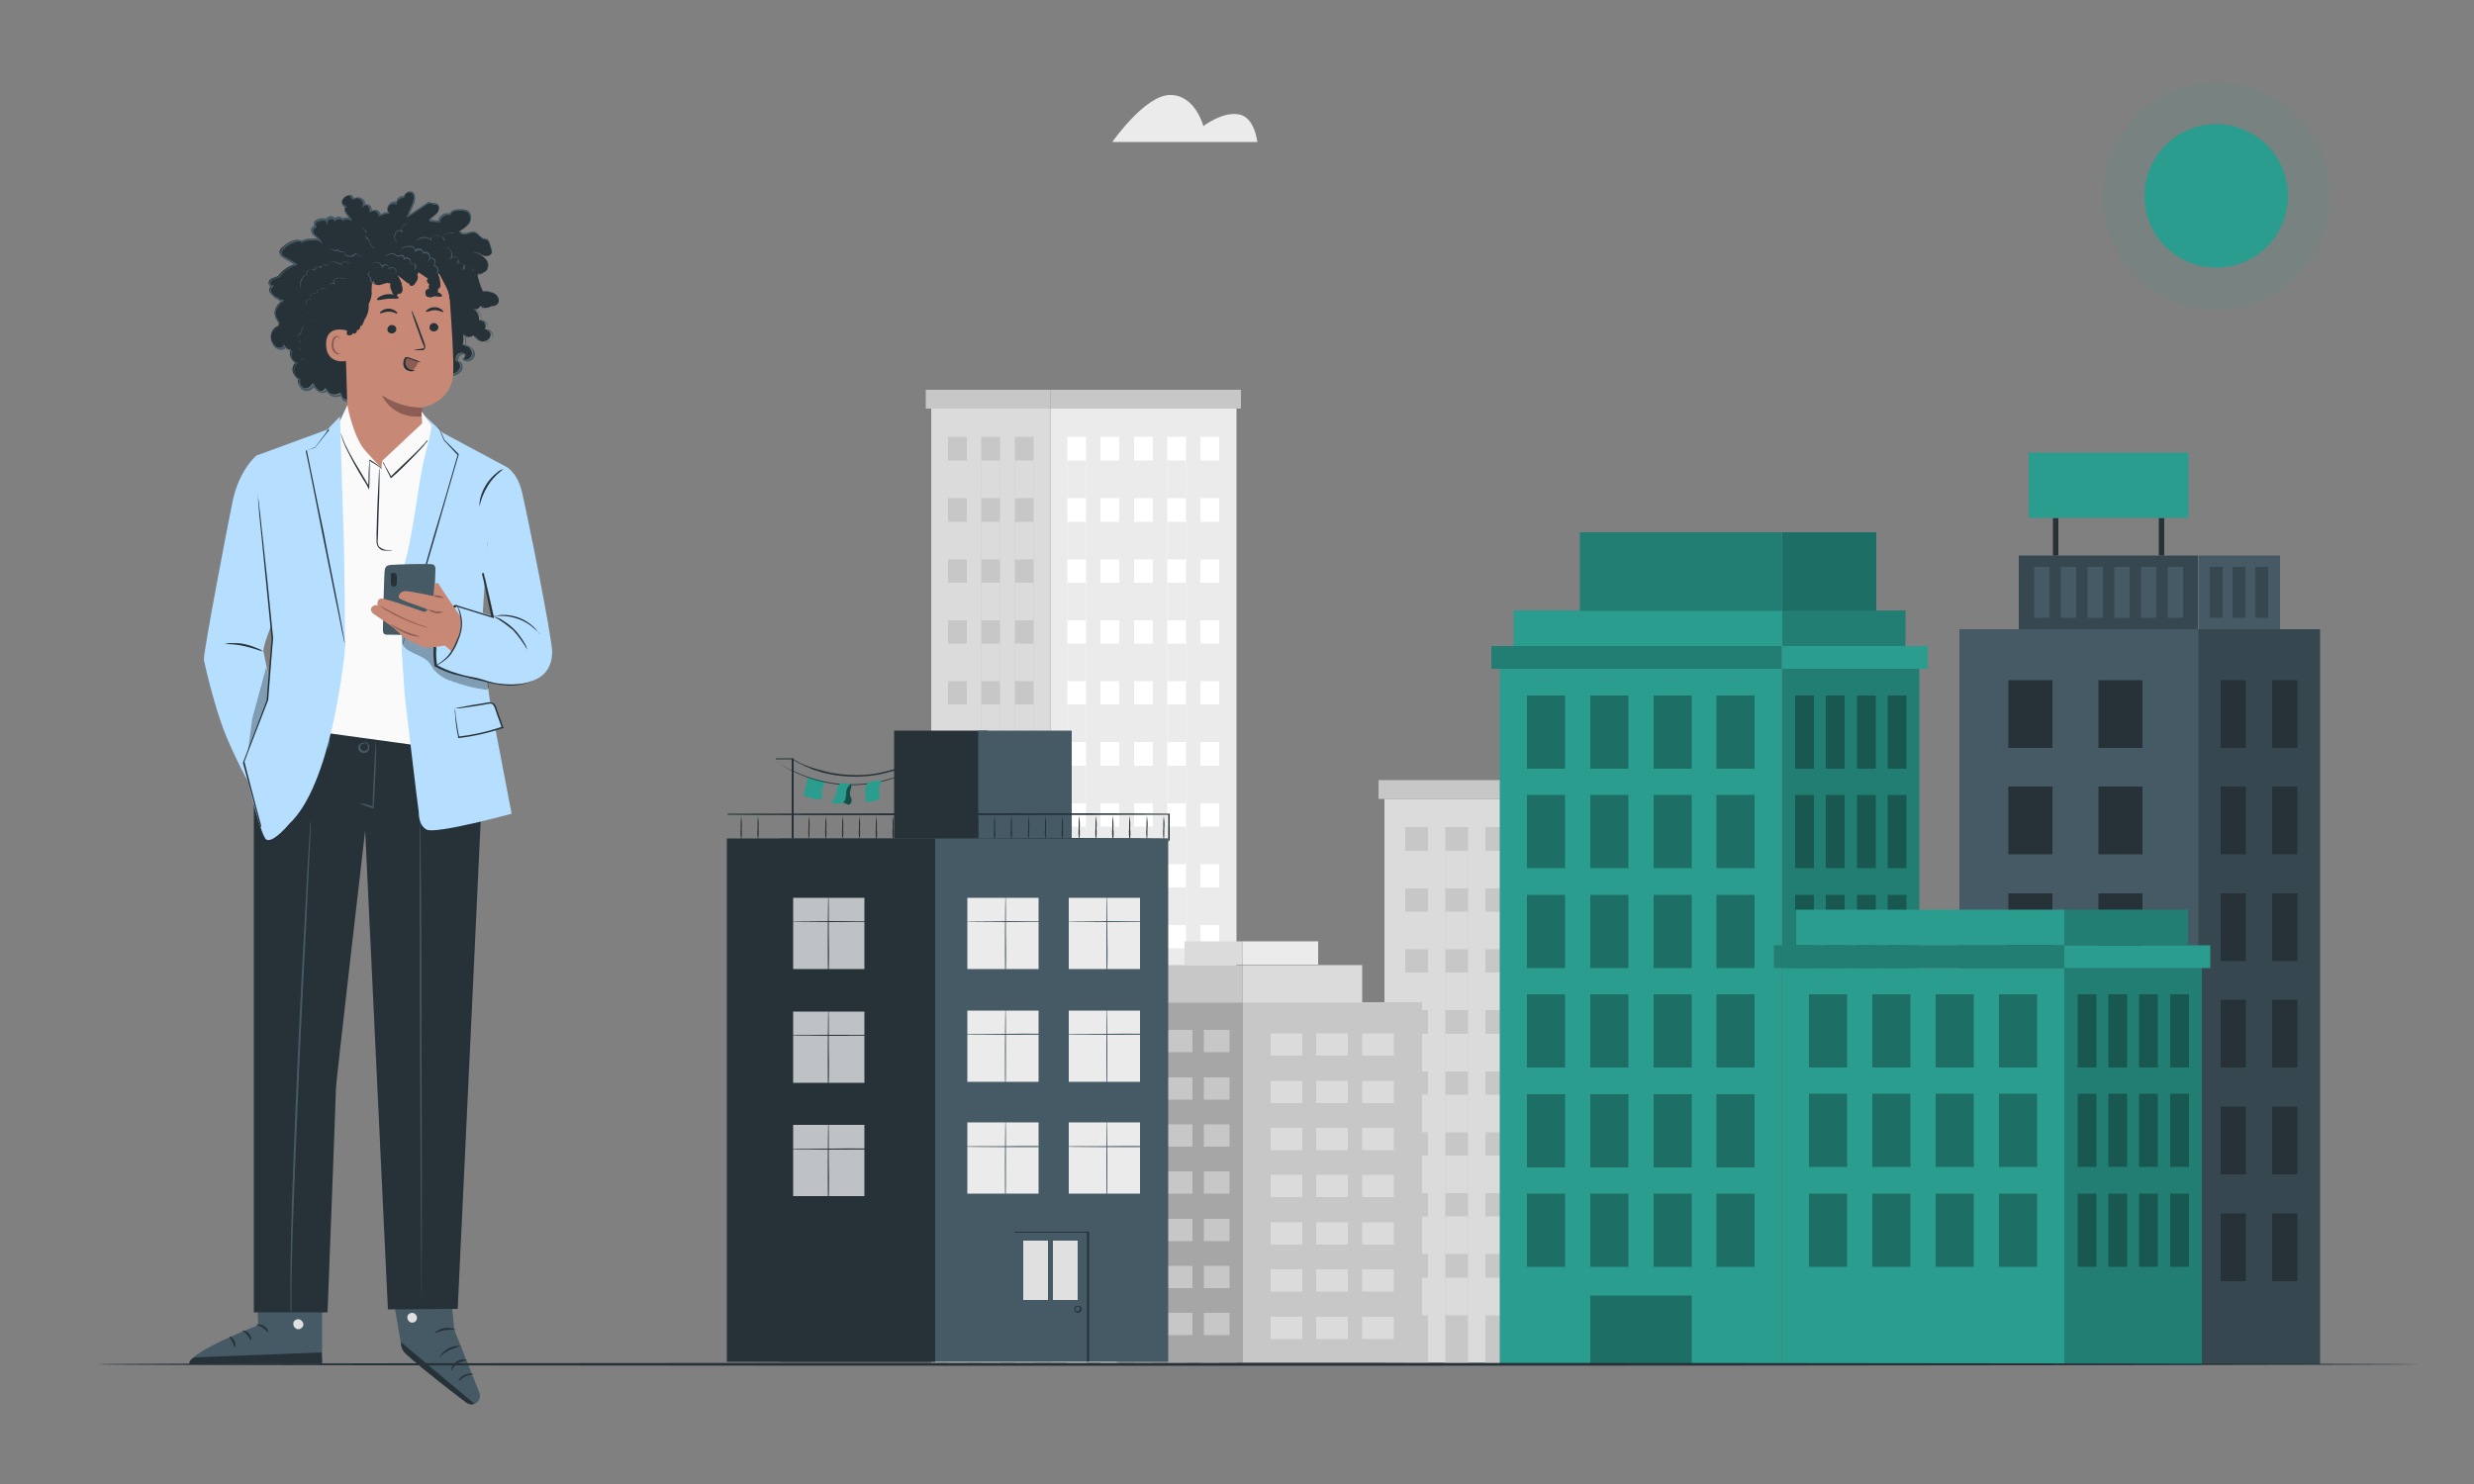 <?xml version="1.0" encoding="utf-8"?>
<!-- Generator: Adobe Illustrator 24.1.2, SVG Export Plug-In . SVG Version: 6.00 Build 0)  -->
<svg version="1.1" id="Layer_1" xmlns="http://www.w3.org/2000/svg" xmlns:xlink="http://www.w3.org/1999/xlink" x="0px" y="0px"
	 viewBox="0 0 500 300" style="enable-background:new 0 0 500 300;" xml:space="preserve">
<rect x="0" y="0" width="500" height="300" fill="#808080" stroke="none"/>
<style type="text/css">
	.st0{fill:#455A64;}
	.st1{fill:#263238;}
	.st2{fill:#E0E0E0;}
	.st3{fill:#C78976;}
	.st4{fill:#8B5D54;}
	.st5{fill:#FAFAFA;}
	.st6{fill:#B5DEFF;}
	.st7{opacity:0.3;}
	.st8{fill:#EBEBEB;}
	.st9{opacity:0.1;fill:#2A9D8F;enable-background:new    ;}
	.st10{fill:#2A9D8F;}
	.st11{fill:#DBDBDB;}
	.st12{fill:#C7C7C7;}
	.st13{fill:#FFFFFF;}
	.st14{fill:#A6A6A6;}
	.st15{opacity:0.5;}
	.st16{opacity:0.7;}
	.st17{fill:#37474F;}
	.st18{opacity:0.2;enable-background:new    ;}
	.st19{opacity:0.3;enable-background:new    ;}
</style>
<path class="st0" d="M90.2,252.2l1.6,16.6l5.1,12.8c0.3,0.9-0.1,1.9-1,2.2c0,0-0.1,0-0.1,0l0,0c-0.5,0.2-1.1,0.1-1.5-0.3
	c-2.8-2.1-13-10.1-13.1-11c-0.3-1.4-3-17.6-3-17.6L90.2,252.2z"/>
<path class="st1" d="M95.9,283.8L81,271.3l0.1,0.7c0.1,0.6,0.4,1.2,0.8,1.6c1.2,1.1,4.6,4.1,12.4,10C94.8,283.9,95.4,284,95.9,283.8
	z"/>
<path class="st2" d="M83.7,265.5c0.5,0.3,0.7,0.8,0.5,1.3c-0.2,0.5-0.8,0.7-1.3,0.5c-0.5-0.3-0.7-0.9-0.5-1.4
	C82.7,265.4,83.4,265.3,83.7,265.5"/>
<path class="st1" d="M91.2,277.1c0.1,0,0.4-0.9,1.3-1.5c0.6-0.3,1.2-0.5,1.9-0.6c0,0-0.2-0.1-0.6-0.2c-1.1,0-2,0.6-2.5,1.6
	C91.2,276.8,91.2,277.1,91.2,277.1z"/>
<path class="st1" d="M92.7,279.1c0.1,0.1,0.6-0.5,1.4-0.9c0.5-0.2,1.1-0.3,1.6-0.4c0-0.1-0.8-0.3-1.7,0.1
	C93,278.3,92.6,279.1,92.7,279.1z"/>
<path class="st1" d="M88.7,274.5c0.6-0.6,1.3-1.1,2-1.5c0.8-0.4,1.6-0.6,2.4-0.9C91.3,271.9,89.6,272.9,88.7,274.5L88.7,274.5z"/>
<path class="st1" d="M87.8,269.5c0.1,0.1,0.9-0.4,2.1-0.6c1.2-0.2,2.2,0,2.2-0.1C90.6,268.1,89,268.4,87.8,269.5L87.8,269.5z"/>
<path class="st0" d="M51.6,254.1l0.6,13.8c0,0-13.9,5.3-14,7.8l26.9-0.2L65.1,254L51.6,254.1z"/>
<path class="st2" d="M60.5,266.7c0.5,0.2,0.9,0.7,0.8,1.2c-0.1,0.5-0.7,0.9-1.2,0.8c-0.6-0.2-0.9-0.7-0.8-1.3
	C59.4,266.9,60,266.6,60.5,266.7"/>
<path class="st1" d="M65.1,275.6l-0.1-2.2l-25.7,1c0,0-1.2,0.5-1,1.4L65.1,275.6z"/>
<path class="st1" d="M51.8,267.8c0,0.1,0.7,0.2,1.3,0.6s1,1,1.1,0.9s-0.1-0.8-0.9-1.3C52.6,267.6,51.8,267.7,51.8,267.8z"/>
<path class="st1" d="M49,269c0,0.1,0.5,0.3,1,0.9c0.5,0.6,0.6,1.1,0.7,1.1c0.1,0,0.2-0.8-0.4-1.4C49.8,269,49,268.9,49,269z"/>
<path class="st1" d="M47.4,272.4c0.1,0,0.3-0.6,0-1.3c-0.3-0.7-1-1-1-0.9c-0.1,0.1,0.3,0.5,0.6,1.1
	C47.3,271.9,47.3,272.4,47.4,272.4z"/>
<path class="st1" d="M52,264.7c0.1,0.1,0.7-0.1,1.4,0c0.7,0.1,1.3,0.3,1.4,0.2c0.1-0.1-0.5-0.6-1.4-0.6
	C52.6,264.2,51.9,264.6,52,264.7z"/>
<path class="st1" d="M97.9,149.9c0,0.8-5.4,114.7-5.4,114.7l-14.1,0.1l-4.6-96.8c0,0-5.9,50.9-5.9,52s-1.7,45.4-1.7,45.4H51.3V159.7
	l9.6-15.4L97.9,149.9z"/>
<path class="st0" d="M58.9,265.2c0-0.1,0-0.2,0-0.3c0-0.2,0-0.4,0-0.8c0-0.7,0-1.7,0-2.9c0-2.5,0.1-6.2,0.2-10.7
	c0.3-9,0.8-21.5,1.4-35.2c0.6-13.7,1.3-26.2,1.7-35.2c0.2-4.5,0.4-8.1,0.5-10.7c0.1-1.2,0.1-2.2,0.1-2.9c0-0.3,0-0.6,0-0.8
	c0-0.1,0-0.2,0-0.3c0,0.1,0,0.2,0,0.3c0,0.2,0,0.4-0.1,0.8c0,0.7-0.1,1.7-0.2,2.9c-0.1,2.5-0.4,6.2-0.6,10.7
	c-0.5,9-1.2,21.5-1.8,35.2c-0.6,13.7-1.1,26.2-1.3,35.2c-0.1,4.5-0.1,8.2-0.1,10.7c0,1.2,0,2.2,0,2.9c0,0.3,0,0.6,0,0.8
	C58.8,265.1,58.9,265.2,58.9,265.2z"/>
<path class="st0" d="M84.9,165.6c-0.1,0-0.1,22.2,0,49.5c0.1,27.3,0.3,49.5,0.3,49.5s0.1-22.2,0-49.5
	C85.2,187.8,85,165.6,84.9,165.6z"/>
<path class="st0" d="M72.7,162.4c0.2,0.1,0.4,0.2,0.7,0.3c0.4,0.2,1.1,0.4,1.9,0.7l0.2,0v-0.2c0.1-1.4,0.2-3.3,0.3-5.3
	c0.1-2.2,0.2-4.2,0.2-5.7c0-0.7,0-1.3,0-1.7c0-0.2,0-0.4,0-0.6c-0.1,0.2-0.1,0.4-0.1,0.6c0,0.4-0.1,1-0.1,1.7
	c-0.1,1.5-0.2,3.5-0.3,5.7c-0.1,2-0.2,3.9-0.2,5.3l0.2-0.1c-0.8-0.3-1.5-0.5-1.9-0.6C73.1,162.5,72.9,162.4,72.7,162.4z"/>
<path class="st0" d="M73.9,150.3c0,0-0.1-0.1-0.2-0.1c-0.5-0.2-1.1,0.2-1.3,0.7c0,0.1,0,0.2,0,0.3c0,0.5,0.4,0.9,0.9,1
	c0.5,0.1,1-0.1,1.2-0.6c0.2-0.3,0.2-0.8,0-1.1c-0.1-0.2-0.3-0.4-0.5-0.5c-0.2-0.1-0.3-0.1-0.3,0c0,0,0.4,0.1,0.6,0.6
	c0.1,0.3,0.1,0.6,0,0.8c-0.2,0.3-0.5,0.5-0.9,0.4c-0.3-0.1-0.6-0.4-0.6-0.7c0-0.3,0.1-0.6,0.4-0.7C73.4,150.3,73.6,150.3,73.9,150.3
	z"/>
<path class="st0" d="M66.3,151.5c0.1,0,0.2-0.5,0.3-1.1s0-1.1,0-1.2c-0.1,0-0.2,0.5-0.3,1.1C66.2,151,66.2,151.5,66.3,151.5z"/>
<path class="st0" d="M65.1,151.4c0.1,0,0.2-0.5,0.2-1.2s-0.1-1.2-0.2-1.2c-0.1,0-0.2,0.5-0.2,1.2S65,151.4,65.1,151.4z"/>
<path class="st0" d="M85.2,152.2c0.2-0.4,0.3-0.9,0.3-1.4c0.1-0.5,0.1-0.9,0-1.4c-0.2,0.4-0.3,0.9-0.3,1.3
	C85,151.3,85,151.7,85.2,152.2z"/>
<path class="st0" d="M83.8,152.3c0.5-0.9,0.5-1.9,0.1-2.9C83.9,150.4,83.8,151.3,83.8,152.3z"/>
<path class="st1" d="M100.8,60.5c-0.1-0.4-0.3-0.7-0.6-1c-0.8-0.5-1.7-0.7-2.6-0.6c-0.5-1.1-0.9-2.2-1.1-3.4c0.4,0,0.9-0.1,1.2-0.4
	l0.2-0.1c0.9-0.4,1-1.7,0.4-2.5c-0.6-0.7-1.5-1.3-2.4-1.5c0.7,0,1.2,0.5,1.9,0.7c0.6,0.2,1.5,0,1.6-0.7c0-0.2,0-0.4-0.1-0.6L99,49.3
	c-0.1-0.3-0.2-0.6-0.5-0.8c-0.2-0.1-0.5-0.2-0.7-0.2c-0.7-0.2-1.1-1.1-1.9-1.3c-0.6-0.1-1.1,0-1.6,0.2c-0.5,0.1-1.3,0-1.4-0.5
	c0.7-0.4,1.4-0.9,1.9-1.6c0.5-0.7,0.4-1.6-0.2-2.3c-0.5-0.4-1.2-0.5-1.9-0.4c-0.7,0-1.6,0.2-1.8,0.9c-1-0.3-2,0.3-2.3,1.3
	c0,0,0,0.1,0,0.1l-1.9-0.2c0.5-0.6,1.2-0.9,1.7-1.5s0.4-1.7-0.4-1.9c-0.3,0-0.6,0-0.8-0.1C87,41.2,86.9,41,86.7,41
	c-0.1,0-0.3,0.1-0.4,0.2l-3.9,2.5c0.3-0.8,0.7-1.6,1-2.5c0.4-0.8,0.6-1.8-0.1-2.3c-0.7-0.5-1.6,0.2-1.7,1c-0.7-0.2-1.4,0.3-1.5,1
	c0,0.1,0,0.1,0,0.2c-0.7-0.3-1.4,0-1.7,0.7c-0.2,0.4-0.1,0.9,0.2,1.3c-0.7,0-1.3,0.2-1.9,0.5c-0.1-0.6-0.6-1.1-1.2-1
	c-0.2,0-0.4,0.1-0.6,0.2c0-0.4-0.1-0.8-0.3-1.1c-0.2-0.3-0.6-0.4-0.9-0.2c0,0,0,0-0.1,0.1c0.2-0.7-0.3-1.4-1-1.6
	c-0.4-0.1-0.8,0-1.1,0.3l-0.6-0.8c-0.7-0.1-1.3,0.3-1.7,0.9c-0.3,0.6,0.2,1.5,0.8,1.4c-0.5,0-0.4,0.7-0.1,1.1l1.1,1.6
	c-0.5-0.5-1.2-0.5-1.8-0.2c-0.4-0.4-1.1-0.5-1.6,0c0,0,0,0,0,0c-0.3-0.4-0.8-0.5-1.3-0.3c-0.2,0.1-0.3,0.3-0.4,0.5
	c-0.1-0.3-0.5-0.3-0.9-0.3c-0.5,0-0.9,0.2-1.3,0.4c-0.3,0.3-0.3,1,0.1,1.2c-0.4-0.2-0.9,0.2-0.9,0.7c0,0.5,0.3,0.9,0.6,1.1
	c0.4,0.3,0.7,0.6,0.9,1c-0.4-0.2-0.8-0.3-1.3-0.3c-0.8,0-1.6,0.1-2.4,0.5c-0.1-0.3-0.6-0.3-0.9-0.3c-1.1,0.2-2,0.8-2.8,1.5
	c-0.4,0.4-0.7,0.9-0.4,1.4c0.1,0.2,0.3,0.4,0.5,0.5l2.5,1.5c-1.4,0.4-2.6,1.3-3.4,2.4c-0.5,0.3-1.1,0.3-1.6,0.7
	c-0.5,0.4-0.4,1.3,0.2,1.3c-0.4,0.3-0.5,1-0.2,1.4c0.1,0.1,0.2,0.2,0.3,0.3c0.1,0.1,0.2,0.2,0.3,0.3c0.2,0.2,0.4,0.3,0.7,0.4
	c0.3,0.3,0.7,0.5,1.1,0.5c-0.5,0.4-0.9,0.9-1.2,1.4c-0.4,0.7-0.4,1.6,0,2.3c0,0,0.1,0.1,0.1,0.1c0.1,0.3,0.2,0.5,0.5,0.7
	c-0.1,0.2-0.1,0.4-0.1,0.6c-1.3,0.5-1.9,1.9-1.4,3.2c0.2,0.4,0.5,0.8,0.8,1.1c0.6,0.4,1.6,0.3,1.7-0.4c0.3,0.6,0.8,1,1.4,1
	c-0.5,0.9-0.1,2,0.8,2.5c0,0,0.1,0,0.1,0.1c-0.8,0.8-0.8,2,0,2.8c0.2,0.2,0.4,0.3,0.6,0.4c-0.3,0.8,0.1,1.6,0.9,1.9
	c0.8,0.3,1.6-0.1,1.9-0.9c0.2,0.6,0.6,1.1,1.1,1.4c0.5,0.3,1.2,0.2,1.5-0.4c0,0,0,0,0-0.1c0.4,1.1,1.6,1.6,2.7,1.2
	c0.1-0.1,0.3-0.1,0.4-0.2c0,0.7,0.6,1.3,1.3,1.4c0.7,0,1.2-0.5,1.3-1.1l3.4,0c0.8,0,1.5,0,2.3-0.2c1-0.2,1.9-0.6,2.6-1.2
	c0.5-0.5,1.2-0.7,1.9-0.3c1.9,0.5,3.9,0.1,5.3-1.2c0.2-0.2,0.4-0.4,0.7-0.6c0.3-0.1,0.7-0.2,1-0.1c0.8,0,1.7-0.1,2.5-0.4
	c0.7-0.1,1.4-0.5,1.8-1.2c0.3-0.6-0.1-1.6-0.8-1.6c-0.1-0.5,0.1-1,0.4-1.3c0.3-0.3,0.9-0.4,1.3-0.1c0.3,0.3,0.2,0.7-0.1,1
	c-0.1,0.1-0.2,0.1-0.3,0.1c0.8,0.5,2-0.2,2-1.2c-0.1-1-0.9-1.7-1.9-1.7c0.2-0.7,0.2-1.4,0.1-2.1c0.5,0.6,1.4,0.7,2.1,0.2
	c0.4,0.6,1,1.1,1.7,1.2c0.7,0.1,1.5-0.3,1.7-1c0.2-0.6-0.2-1.2-0.8-1.4c-0.1,0-0.2,0-0.3,0c0.3-0.7,0.1-1.5-0.6-1.8
	c-0.2-0.1-0.4-0.1-0.6-0.1c0.1-1-0.4-1.9-1.3-2.3c0.5,0.3,1.2,0.1,1.5-0.4c0-0.1,0.1-0.1,0.1-0.2c0.4,0.7,1.5,0.5,2.2,0.1
	C100.5,61.9,100.9,61.2,100.8,60.5z"/>
<path class="st0" d="M100.8,60.5c0,0.1,0,0.2,0,0.3c0,0.3-0.1,0.6-0.3,0.8c-0.3,0.4-0.7,0.6-1.1,0.8c-0.3,0.1-0.6,0.2-0.9,0.1
	c-0.4,0-0.7-0.2-0.9-0.5h0.1c-0.2,0.6-0.9,0.9-1.5,0.7c-0.1,0-0.1,0-0.2-0.1l0-0.1c0.9,0.4,1.5,1.3,1.3,2.3l-0.1-0.1
	c0.5,0,0.9,0.2,1.2,0.6c0.3,0.4,0.3,1,0.1,1.4l-0.1-0.1c0.5,0,1,0.3,1.2,0.9c0.2,0.6-0.1,1.2-0.6,1.4c-0.5,0.3-1.1,0.4-1.7,0.2
	c-0.6-0.2-1-0.6-1.3-1.1h0.1c-0.7,0.5-1.7,0.4-2.2-0.2l0.2-0.1c0.2,0.7,0.1,1.4,0,2.1L94,69.8c0.5,0,0.9,0.2,1.3,0.5
	c0.4,0.3,0.6,0.7,0.7,1.2c0,0.5-0.2,1-0.7,1.3c-0.4,0.3-1,0.4-1.5,0.1l-0.2-0.2h0.3c0.3-0.1,0.4-0.4,0.4-0.6
	c-0.1-0.3-0.3-0.5-0.7-0.5c-0.3,0-0.6,0.2-0.8,0.5c-0.2,0.3-0.2,0.7-0.2,1l-0.1-0.1c0.3,0,0.5,0.1,0.7,0.3c0.2,0.2,0.3,0.4,0.3,0.7
	c0,0.3,0,0.5-0.1,0.8c-0.1,0.2-0.3,0.4-0.5,0.6c-0.4,0.3-0.8,0.5-1.3,0.6c-0.5,0.1-1,0.2-1.5,0.3c-1,0.2-2.1-0.2-2.7,0.7
	c-0.8,0.7-1.7,1.2-2.8,1.4c-0.5,0.1-1.1,0.1-1.6,0.1c-0.5-0.1-1.1-0.2-1.6-0.3c-0.2-0.1-0.5,0-0.7,0.1c-0.2,0.1-0.4,0.3-0.6,0.5
	c-0.5,0.3-0.9,0.6-1.5,0.8c-1.1,0.4-2.2,0.5-3.4,0.5l-3.5,0l0.1-0.1c-0.1,0.8-0.8,1.4-1.6,1.3c-0.8-0.1-1.3-0.8-1.3-1.5l0.2,0.1
	c-1,0.7-2.4,0.4-3-0.7c-0.1-0.1-0.1-0.3-0.2-0.4h0.3c-0.1,0.3-0.4,0.6-0.7,0.6c-0.3,0.1-0.7,0-1-0.1c-0.6-0.4-1-0.9-1.2-1.5h0.3
	c-0.2,0.9-1.1,1.4-2,1.2c-0.9-0.2-1.4-1.1-1.2-2c0-0.1,0.1-0.2,0.1-0.3l0.1,0.2c-0.6-0.2-1.1-0.8-1.2-1.5c-0.2-0.7,0-1.5,0.6-2
	l0,0.2c-1-0.4-1.5-1.6-1.1-2.6c0-0.1,0-0.1,0.1-0.1l0.1,0.2c-0.7-0.1-1.3-0.5-1.6-1.1l0.3,0c0,0.2-0.1,0.4-0.2,0.5
	c-0.1,0.1-0.3,0.2-0.5,0.2c-0.3,0.1-0.7,0-1-0.1c-0.6-0.3-1-0.8-1.2-1.4c-0.2-0.6-0.2-1.3,0.1-1.9c0.3-0.6,0.8-1.1,1.4-1.3L56.3,66
	c0-0.2,0-0.5,0.1-0.7l0.1,0.2c-0.3-0.2-0.5-0.5-0.5-0.8l0,0.1c-0.5-0.6-0.6-1.5-0.3-2.2c0.3-0.7,0.8-1.4,1.4-1.9l0.1,0.3
	c-0.5,0-0.9-0.2-1.2-0.6l0.1,0.1c-0.4-0.1-0.8-0.4-1-0.7l0,0c-0.3-0.2-0.5-0.5-0.5-0.9c0-0.4,0.1-0.8,0.4-1l0.1,0.3
	c-0.2,0-0.4-0.1-0.5-0.2c-0.1-0.1-0.1-0.3-0.2-0.5c0-0.3,0.1-0.7,0.4-0.9c0.5-0.4,1.1-0.4,1.6-0.7l0,0c0.9-1.2,2.1-2,3.5-2.5l0,0.3
	L58.7,53l-0.9-0.5c-0.3-0.2-0.6-0.4-0.9-0.6c-0.2-0.1-0.2-0.3-0.3-0.5c0-0.2,0-0.4,0.1-0.6c0.2-0.3,0.4-0.6,0.6-0.9
	c0.5-0.5,1.1-0.8,1.7-1.1c0.3-0.1,0.7-0.2,1-0.3c0.2,0,0.4,0,0.6,0c0.2,0,0.3,0.2,0.4,0.3l-0.2-0.1c0.6-0.3,1.2-0.5,1.9-0.5
	c0.3,0,0.6,0,1,0c0.4,0,0.7,0.1,1,0.3l-0.2,0.2c-0.3-0.6-1-0.8-1.4-1.5c-0.2-0.3-0.3-0.7-0.1-1.1c0.1-0.2,0.2-0.3,0.4-0.4
	c0.2-0.1,0.4-0.1,0.6,0l-0.1,0.3c-0.2-0.1-0.3-0.2-0.4-0.4c0-0.2,0-0.4,0-0.5c0-0.2,0.1-0.3,0.3-0.5c0.1-0.1,0.3-0.2,0.4-0.3
	c0.3-0.1,0.6-0.2,0.9-0.2c0.2,0,0.3,0,0.5,0c0.2,0,0.4,0.2,0.5,0.4h-0.3c0.1-0.6,0.7-0.9,1.3-0.8c0.3,0.1,0.5,0.2,0.6,0.5h-0.2
	c0.5-0.5,1.2-0.6,1.7-0.1c0,0,0.1,0.1,0.1,0.1h-0.2c0.6-0.4,1.4-0.3,2,0.2L71,44.7l-1-1.3c-0.2-0.2-0.3-0.5-0.4-0.8
	c0-0.2,0-0.3,0-0.5c0-0.1,0.1-0.2,0.2-0.2c0.1-0.1,0.2-0.1,0.3-0.1V42c-0.4,0-0.8-0.2-0.9-0.6c-0.2-0.3-0.2-0.7,0-1.1
	c0.4-0.6,1.1-1,1.8-0.9h0.1l0,0c0.2,0.3,0.4,0.5,0.6,0.8h-0.2c0.6-0.5,1.5-0.4,2,0.2c0.3,0.3,0.4,0.8,0.3,1.2l-0.2-0.1
	c0.2-0.2,0.4-0.3,0.7-0.2c0.2,0,0.4,0.2,0.6,0.3c0.2,0.4,0.3,0.8,0.3,1.2l-0.2-0.1c0.5-0.4,1.3-0.4,1.7,0.1c0.2,0.2,0.3,0.5,0.3,0.7
	l-0.2-0.1c0.6-0.4,1.2-0.6,1.9-0.6l-0.1,0.2c-0.5-0.6-0.3-1.5,0.3-2c0.4-0.3,0.9-0.4,1.4-0.2l-0.2,0.1c0-0.8,0.7-1.4,1.5-1.3
	c0.1,0,0.2,0,0.2,0L81.5,40c0.1-0.3,0.3-0.7,0.5-0.9c0.3-0.2,0.6-0.4,1-0.4c0.4,0,0.7,0.3,0.8,0.6c0.1,0.3,0.1,0.7,0.1,1
	c-0.1,0.6-0.3,1.2-0.6,1.8l-0.7,1.7l-0.2-0.2l2.4-1.6l1.2-0.8c0.2-0.1,0.4-0.3,0.6-0.4c0.1,0,0.3,0,0.4,0.1c0.1,0.1,0.2,0.1,0.3,0.2
	c0.2,0.1,0.4,0.1,0.6,0c0.3,0,0.5,0.1,0.7,0.3c0.3,0.4,0.3,0.9,0.1,1.4c-0.2,0.4-0.5,0.8-0.9,1c-0.4,0.2-0.7,0.5-1,0.8l-0.1-0.2
	l1.9,0.2l-0.1,0.1c0.2-1.1,1.2-1.8,2.3-1.6c0.1,0,0.1,0,0.2,0l-0.1,0.1c0.2-0.4,0.5-0.7,0.9-0.8c0.4-0.1,0.8-0.2,1.2-0.1
	c0.4,0,0.8,0,1.2,0.1c0.4,0.1,0.7,0.4,0.9,0.8c0.3,0.7,0.1,1.6-0.4,2.2c-0.5,0.5-1.1,1-1.7,1.3l0-0.1c0.1,0.3,0.3,0.4,0.6,0.5
	c0.3,0,0.6,0,0.9-0.1c0.3-0.1,0.6-0.2,0.9-0.2c0.3-0.1,0.6,0,0.9,0.2c0.5,0.3,0.8,0.9,1.3,1.1c0.3,0.1,0.5,0.1,0.8,0.2
	c0.3,0.1,0.5,0.4,0.5,0.7l0.5,1.5c0.1,0.3,0.1,0.6-0.1,0.8c-0.2,0.2-0.4,0.4-0.7,0.4c-0.3,0.1-0.5,0.1-0.8,0
	c-0.2-0.1-0.5-0.2-0.7-0.3c-0.4-0.2-0.8-0.4-1.3-0.5V51c0.5,0.2,1,0.4,1.5,0.7c0.5,0.3,0.8,0.7,1.1,1.1c0.2,0.4,0.2,0.9,0.1,1.4
	c-0.1,0.4-0.5,0.8-0.9,0.9l0,0c-0.4,0.2-0.8,0.4-1.2,0.4l0.1-0.1c0.2,1.2,0.5,2.3,1,3.4h0c0.6,0,1.2,0.1,1.7,0.2
	c0.4,0.1,0.8,0.3,1,0.6c0.2,0.2,0.3,0.4,0.4,0.6C100.7,60.4,100.7,60.5,100.8,60.5c-0.1-0.3-0.3-0.5-0.5-0.8c-0.3-0.3-0.6-0.5-1-0.6
	c-0.6-0.1-1.1-0.2-1.7-0.2l0,0l0,0c-0.5-1.1-0.9-2.2-1.1-3.5v-0.1h0.1c0.4,0,0.8-0.1,1.2-0.3l0,0c0.4-0.1,0.7-0.4,0.8-0.8
	c0.1-0.4,0.1-0.9-0.1-1.3c-0.2-0.4-0.6-0.8-1-1.1c-0.5-0.3-1-0.5-1.5-0.7L95.5,51h0.5c0.5,0.1,0.9,0.2,1.3,0.5
	c0.2,0.1,0.4,0.2,0.7,0.2c0.2,0,0.5,0,0.7,0c0.2,0,0.4-0.2,0.6-0.4c0.1-0.2,0.1-0.5,0-0.7l-0.4-1.5c-0.1-0.2-0.2-0.5-0.5-0.6
	c-0.3-0.1-0.5-0.1-0.8-0.2c-0.5-0.3-0.9-0.8-1.3-1.1c-0.5-0.3-1.1-0.1-1.7,0.1c-0.3,0.1-0.6,0.1-1,0.1c-0.4,0-0.7-0.3-0.8-0.6v-0.1
	l0.1,0c0.6-0.3,1.2-0.8,1.6-1.3c0.5-0.5,0.6-1.3,0.4-2c-0.2-0.3-0.5-0.6-0.8-0.7c-0.4-0.1-0.7-0.1-1.1-0.1c-0.4,0-0.8,0-1.1,0.1
	c-0.4,0.1-0.7,0.3-0.8,0.7l0,0.1l-0.1,0c-0.9-0.2-1.9,0.4-2.1,1.3c0,0,0,0.1,0,0.1V45h-0.1l-1.9-0.2h-0.2l0.2-0.2
	c0.3-0.3,0.7-0.6,1-0.9c0.4-0.2,0.6-0.6,0.8-0.9c0.2-0.4,0.1-0.8-0.1-1.2c-0.1-0.2-0.3-0.2-0.5-0.2c-0.2,0-0.5,0-0.7-0.1
	c-0.2-0.1-0.4-0.3-0.6-0.2c-0.2,0.1-0.4,0.2-0.6,0.3l-1.2,0.8l-2.4,1.6L82.1,44l0.2-0.4c0.2-0.6,0.5-1.1,0.7-1.7
	c0.3-0.5,0.5-1.1,0.6-1.7c0.1-0.3,0-0.6-0.1-0.8c-0.1-0.3-0.3-0.4-0.6-0.5c-0.6,0-1.1,0.4-1.2,1v0.1l-0.1,0C81,40,80.4,40.4,80.2,41
	c0,0.1,0,0.1,0,0.2v0.2L80,41.3c-0.6-0.2-1.3,0-1.5,0.6c-0.2,0.4-0.1,0.8,0.1,1.1l0.2,0.2h-0.3c-0.6,0-1.2,0.2-1.8,0.5l-0.2,0.1
	v-0.3c-0.1-0.5-0.6-0.9-1.1-0.9c-0.2,0-0.3,0.1-0.5,0.2l-0.2,0.2v-0.3c0-0.4-0.1-0.7-0.3-1c-0.2-0.2-0.6-0.4-0.8-0.1l-0.4,0.5
	l0.1-0.6c0.1-0.6-0.3-1.2-0.9-1.4c-0.3-0.1-0.7,0-1,0.2l-0.1,0.1l-0.1-0.1l-0.6-0.8l0.1,0c-0.6-0.1-1.2,0.2-1.5,0.8
	c-0.3,0.5,0.1,1.3,0.7,1.2V42c-0.1,0-0.1,0-0.2,0.1c0,0.1,0,0.2,0,0.3c0.1,0.2,0.2,0.5,0.4,0.7l1,1.3L71,44.7
	c-0.4-0.4-1.1-0.5-1.6-0.1l-0.1,0.1l-0.1-0.1c-0.4-0.4-1-0.4-1.4,0c0,0,0,0,0,0l-0.1,0.2l-0.1-0.2c-0.2-0.3-0.7-0.4-1.1-0.2
	c-0.1,0.1-0.2,0.2-0.3,0.4l-0.1,0.7l-0.2-0.7c-0.1-0.2-0.4-0.2-0.7-0.2c-0.3,0-0.6,0.1-0.9,0.2c-0.3,0.1-0.5,0.3-0.5,0.5
	c-0.1,0.3,0,0.5,0.2,0.6L64,46.1c-0.2-0.1-0.5,0-0.6,0.3c-0.1,0.3-0.1,0.6,0.1,0.8c0.3,0.5,1,0.8,1.4,1.5l0.3,0.6l-0.6-0.5
	c-0.4-0.3-1.1-0.2-1.7-0.2c-0.6,0-1.2,0.1-1.8,0.4L61,49.2L60.9,49c-0.1-0.2-0.4-0.2-0.7-0.2c-0.3,0.1-0.6,0.2-0.9,0.3
	c-0.6,0.2-1.2,0.6-1.7,1c-0.2,0.2-0.4,0.5-0.6,0.7c-0.1,0.3-0.1,0.6,0.1,0.8c0.3,0.2,0.5,0.4,0.8,0.5l0.9,0.5l1.1,0.7l0.3,0.2
	l-0.3,0.1c-1.3,0.4-2.5,1.2-3.3,2.4l0,0l0,0c-0.6,0.3-1.2,0.3-1.6,0.7c-0.2,0.2-0.3,0.4-0.3,0.6c0,0.2,0.1,0.4,0.3,0.4h0.5l-0.4,0.3
	c-0.2,0.2-0.3,0.5-0.3,0.8c0,0.3,0.2,0.5,0.4,0.7l0,0l0,0c0.2,0.3,0.5,0.5,0.9,0.6h0v0c0.2,0.3,0.6,0.5,1,0.5l0.4,0l-0.3,0.3
	c-0.6,0.5-1,1-1.3,1.7c-0.3,0.6-0.2,1.3,0.2,1.9l0,0v0c0.1,0.3,0.2,0.5,0.4,0.6l0.1,0.1l-0.1,0.1c-0.1,0.2-0.1,0.3-0.1,0.5V66
	l-0.1,0c-0.6,0.2-1,0.6-1.3,1.2c-0.3,0.5-0.3,1.1-0.1,1.7c0.2,0.5,0.6,1,1.1,1.3c0.2,0.1,0.5,0.1,0.8,0.1c0.2,0,0.4-0.1,0.5-0.3
	l0-0.6l0.2,0.5c0.3,0.5,0.8,0.9,1.3,1h0.2L59.1,71c-0.4,0.8-0.1,1.9,0.8,2.3c0,0,0.1,0,0.1,0l0.2,0.1l-0.2,0.2
	c-0.5,0.4-0.6,1.1-0.5,1.7c0.1,0.6,0.5,1.1,1.1,1.3l0.1,0l0,0.1c-0.2,0.7,0.2,1.5,0.9,1.8c0.7,0.2,1.4-0.2,1.7-0.9l0.1-0.3l0.1,0.3
	c0.2,0.6,0.6,1,1.1,1.4c0.5,0.3,1,0.1,1.3-0.3c0,0,0,0,0,0l0.1-0.4l0.1,0.4c0.2,0.6,0.7,1,1.2,1.1c0.5,0.2,1.1,0.1,1.6-0.2l0.2-0.2
	v0.3c0,0.6,0.5,1.2,1.1,1.2c0.6,0,1.1-0.4,1.2-1v-0.1h0.1h3.5c1.1,0.1,2.2-0.1,3.3-0.5c0.5-0.2,1-0.5,1.4-0.8
	c0.2-0.2,0.4-0.3,0.7-0.5c0.3-0.1,0.6-0.2,0.9-0.1c0.5,0.2,1,0.3,1.6,0.3c0.5,0,1,0,1.5-0.1c1-0.2,1.9-0.7,2.7-1.4
	c0.2-0.2,0.4-0.4,0.6-0.5c0.2-0.1,0.5-0.2,0.8-0.2c0.5,0,1,0,1.5-0.1c0.5-0.1,1-0.2,1.4-0.3c0.4-0.1,0.9-0.3,1.2-0.6
	c0.4-0.3,0.5-0.7,0.5-1.1c0-0.4-0.4-0.8-0.8-0.8h-0.1v-0.1c-0.1-0.4,0-0.8,0.2-1.1c0.2-0.3,0.6-0.6,1-0.6c0.4,0,0.8,0.2,0.9,0.6
	c0.1,0.4-0.2,0.8-0.6,0.9l0-0.2c0.4,0.2,0.9,0.2,1.2-0.1c0.4-0.2,0.6-0.7,0.6-1.1C95.7,70.6,94.9,70,94,70h-0.1v-0.1
	c0.2-0.7,0.2-1.4,0.1-2l-0.1-0.4l0.2,0.3c0.5,0.6,1.4,0.7,2,0.2l0.1-0.1l0,0.1c0.3,0.5,0.7,0.9,1.3,1.1c0.5,0.2,1.1,0.2,1.5-0.1
	c0.4-0.3,0.7-0.8,0.5-1.3c-0.1-0.5-0.5-0.8-1-0.8h-0.1l0.1-0.1c0.3-0.7,0-1.4-0.6-1.7c-0.2-0.1-0.3-0.1-0.5-0.1h-0.1v-0.1
	c0.1-0.9-0.4-1.8-1.2-2.2l0-0.1c0.5,0.3,1.2,0.1,1.4-0.4c0,0,0.1-0.1,0.1-0.2v-0.1l0.1,0.1c0.2,0.3,0.5,0.5,0.8,0.5
	c0.3,0,0.6,0,0.9-0.1c0.4-0.1,0.8-0.4,1.1-0.8c0.2-0.2,0.3-0.5,0.3-0.8C100.8,60.6,100.8,60.5,100.8,60.5z"/>
<path class="st3" d="M85.3,85.7c-0.1-1.8-0.1-3.3-0.1-3.3c0,0,6.2-0.9,6.4-7.1c0.1-3-0.3-9.2-0.7-14.8c-0.4-6-5.4-10.7-11.4-10.8
	h-0.6c-6.5,0.3-9.8,6-9.3,12.4l0.7,23.6l3.7,9C77.6,98.8,85.6,91.1,85.3,85.7L85.3,85.7z"/>
<path class="st4" d="M85.3,82.4c-2.9,0-5.7-0.9-8.1-2.5c0,0,1.9,4.8,8.1,4.3V82.4z"/>
<path class="st1" d="M88.6,66.1c0,0.5-0.4,0.9-0.9,0.9c-0.5,0-0.9-0.3-0.9-0.8c0,0,0,0,0,0c0-0.5,0.4-0.9,0.9-0.9
	C88.1,65.3,88.5,65.6,88.6,66.1C88.6,66.1,88.6,66.1,88.6,66.1z"/>
<path class="st1" d="M89.6,63.1c-0.1,0.1-0.8-0.4-1.7-0.4s-1.7,0.5-1.8,0.3c-0.1-0.1,0.1-0.3,0.4-0.5c0.4-0.3,0.9-0.4,1.4-0.4
	c0.5,0,1,0.2,1.4,0.5C89.6,62.9,89.7,63.1,89.6,63.1z"/>
<path class="st1" d="M80.1,66.5c0,0.5-0.4,0.9-0.9,0.9c-0.5,0-0.9-0.3-0.9-0.8c0,0,0,0,0,0c0-0.5,0.4-0.9,0.9-0.9
	C79.7,65.7,80.1,66.1,80.1,66.5C80.1,66.5,80.1,66.5,80.1,66.5z"/>
<path class="st1" d="M80.3,63.4c-0.1,0.1-0.8-0.4-1.7-0.4c-1,0-1.7,0.5-1.8,0.3c-0.1-0.1,0.1-0.3,0.4-0.5c0.4-0.3,0.9-0.4,1.4-0.4
	c0.5,0,1,0.2,1.4,0.5C80.3,63.1,80.3,63.3,80.3,63.4z"/>
<path class="st1" d="M83.6,70.8c0.5-0.2,1-0.2,1.6-0.3c0.2,0,0.5-0.1,0.5-0.2c0-0.3,0-0.5-0.2-0.7c-0.2-0.6-0.5-1.2-0.7-1.9
	c-1-2.7-1.7-4.8-1.6-4.9c0.1,0,1,2.1,1.9,4.7l0.7,1.9c0.1,0.3,0.2,0.6,0.1,1c-0.1,0.2-0.2,0.3-0.4,0.4c-0.1,0-0.3,0-0.4,0
	C84.7,70.8,84.1,70.8,83.6,70.8z"/>
<path class="st1" d="M80.6,60.2c-0.1,0.3-1,0.1-2.2,0.2c-1.1,0.1-2,0.4-2.2,0.2c-0.1-0.1,0.1-0.4,0.5-0.6c1-0.6,2.2-0.7,3.3-0.3
	C80.4,59.9,80.6,60.1,80.6,60.2z"/>
<path class="st1" d="M89.3,59.9c-0.2,0.2-0.8,0-1.6,0s-1.5,0.2-1.6-0.1c-0.1-0.1,0-0.3,0.3-0.5c0.4-0.3,0.8-0.4,1.3-0.4
	c0.5,0,0.9,0.2,1.3,0.4C89.3,59.6,89.4,59.8,89.3,59.9z"/>
<path class="st4" d="M84.5,73.2c-0.1,0.4-0.3,0.7-0.5,1c-0.2,0.3-0.5,0.6-0.9,0.6c-0.4,0-0.8-0.2-1.1-0.5c-0.2-0.3-0.4-0.7-0.3-1.1
	c0-0.4,0.1-0.8,0.5-0.9c0.2,0,0.3,0,0.5,0.1l2,0.7"/>
<path class="st1" d="M83.9,74.8c-0.3,0-0.7,0-1-0.1c-0.3-0.1-0.6-0.4-0.8-0.7c-0.2-0.4-0.2-0.8-0.1-1.2c0-0.1,0.1-0.2,0.2-0.3
	c0.1-0.1,0.1-0.1,0.1-0.1s0.2,0.1,0.3,0.1l0.3,0.1c0.4,0.1,0.8,0.3,1.1,0.4c0.3,0.1,0.7,0.2,1.1,0.3c-0.3-0.2-0.6-0.4-1-0.5
	c-0.3-0.1-0.7-0.3-1.1-0.4l-0.3-0.1c-0.1-0.1-0.2-0.1-0.4-0.1c-0.1,0-0.2,0-0.3,0c-0.1,0-0.2,0.1-0.2,0.2c-0.1,0.1-0.1,0.2-0.2,0.4
	c-0.2,0.5-0.1,1.1,0.1,1.5c0.2,0.4,0.6,0.6,1,0.7c0.3,0.1,0.6,0.1,0.8,0C83.8,74.9,83.9,74.8,83.9,74.8z"/>
<path class="st1" d="M92.6,55.4c0-0.3-0.1-0.6-0.1-0.9c-0.2-0.5-0.5-0.8-0.8-1.2c-1.2-1.2-2.4-2.4-3.9-2.8c-0.9-0.2-1.9-0.1-2.8-0.4
	c-0.6-0.2-1.1-0.4-1.7-0.6c-2.3-0.7-4.7-0.9-7-0.4c-1.3,0.2-2.6,0.6-3.8,1.2c-1.3,0.8-2.4,1.9-3.4,3.1c-1.6,1.8-2.9,3.8-3.8,6.1
	c-0.7,1.8-0.9,3.8-0.5,5.7c0.5,1.9,1.8,3.6,3.5,3.9l0.6-0.8l0.9-1.2c-0.2,0.5,0,0.4,0.4,0.6c0.4,0.2,0.9,0.1,1.1-0.3c0,0,0,0,0-0.1
	c0.3,0.4,1-0.1,0.8-0.6c0.4,0.2,0.8-0.4,0.7-0.8c0.4,0.1,0.6-0.6,0.8-1.1c0.1-0.3,0.3-0.5,0.4-0.7c0.4-0.8,0.6-1.7,0.5-2.6
	c0.4-0.8,0.7-1.7,0.6-2.6c0-0.6,0-1.1,0.1-1.7c0.1-0.1,0.2-0.3,0.3-0.4c0,0.4,0.3,0.7,0.7,0.8c0.3,0.1,0.7,0,1-0.1l1-0.3l0.7,0.1
	c-0.1,0.6,0,1.1,0.3,1.6c0.1,0.4,0.3,0.7,0.6,0.9c0.3,0.1,0.5-0.1,0.6-0.3c0-0.1,0-0.2,0-0.2c0.2,0.2,0.6,0.1,0.7-0.1
	c0,0,0.1-0.1,0.1-0.1c0.2-0.3,0.2-0.7,0.1-1.1c-0.1-0.9-0.5-1.7-1-2.4l1.9,1.5c0.1,0.1,0.3,0.2,0.5,0.2c0,0.3,0.2,0.5,0.5,0.5
	c0,0,0.1,0,0.1,0c0.3-0.1,0.5-0.3,0.6-0.5c0.4-0.5,0.8-1.3,0.4-1.8c0.2-0.1,0.3-0.3,0.2-0.5c0,0,0,0,0,0l2.1,1.4
	c-0.2-0.1-0.4,0.2-0.3,0.5c0.1,0.2,0.2,0.4,0.5,0.6c-0.2,0.3-0.2,0.6-0.1,1c-0.4-0.3-0.9,0.4-0.7,0.9c0.2,0.5,0.6,0.8,1.1,0.7
	c0.4,0,0.8-0.3,0.8-0.7c0.4,0.1,0.8-0.6,0.6-1.1c0.3,0.2,0.6-0.4,0.5-0.8c0-0.8-0.2-1.5-0.5-2.2c0,0.1,0.1,0.1,0.2,0c0,0,0,0,0,0
	c0,0,0-0.1,0-0.1l1.3,2.5c0.4,0.7,0.7,1.5,0.8,2.2c0,0.3,0.1,0.8,0.4,0.8c0.1,0,0.2,0,0.2-0.1c0.8-0.5,1.4-1.3,1.6-2.3
	c0.1-0.3,0.2-0.7,0.2-1C92.9,56.8,92.8,56.1,92.6,55.4z"/>
<path class="st0" d="M83.7,54.5c0.1-0.1,0.2-0.3,0.2-0.5c0-0.2-0.1-0.4-0.2-0.6c-0.2-0.2-0.5-0.2-0.7-0.1l-0.2,0.1l0.1-0.2
	c0.1-0.3,0-0.6-0.3-0.8c-0.3-0.2-0.7-0.1-0.9,0.1l-0.1-0.1c0,0,0-0.1,0-0.1c0-0.1,0-0.2-0.1-0.3c-0.1-0.1-0.2-0.2-0.3-0.2
	c-0.1,0-0.3,0-0.4,0c-0.1,0.1-0.3,0.1-0.4,0.1c-0.2,0-0.3-0.1-0.4-0.2c-0.1-0.1-0.2-0.1-0.3-0.2c-0.2-0.1-0.4-0.1-0.6-0.1
	c-0.3,0-0.6,0.1-0.9,0.3c-0.2,0.1-0.3,0.2-0.3,0.2c0.1-0.1,0.1-0.2,0.2-0.3c0.3-0.2,0.6-0.3,0.9-0.4c0.2,0,0.5,0,0.7,0.1
	c0.1,0,0.2,0.1,0.3,0.2c0.1,0.1,0.2,0.2,0.3,0.2c0.1,0,0.2-0.1,0.4-0.1c0.1-0.1,0.3-0.1,0.5-0.1c0.2,0,0.3,0.1,0.4,0.2
	c0.1,0.1,0.2,0.3,0.1,0.5c0,0.1,0,0.1-0.1,0.2l-0.1-0.1c0.3-0.3,0.8-0.4,1.2-0.1c0.3,0.2,0.4,0.6,0.3,1L83,53.2
	c0.3-0.1,0.6,0,0.9,0.2c0.2,0.2,0.3,0.4,0.2,0.7c0,0.2-0.1,0.3-0.2,0.4C83.9,54.5,83.8,54.5,83.7,54.5z"/>
<path class="st0" d="M88.1,55.3c0.1-0.1,0.2-0.3,0.3-0.5c0-0.2,0-0.4-0.1-0.6c-0.2-0.3-0.4-0.4-0.7-0.4h-0.1l0.1-0.1
	c0.2-0.3,0.3-0.6,0.2-1c-0.1-0.2-0.2-0.3-0.4-0.4c-0.2-0.1-0.4,0-0.5,0.1L86.4,53l0.3-0.6c0.1-0.2,0.1-0.5,0-0.7
	c-0.1-0.2-0.3-0.4-0.6-0.5c-0.2,0-0.4,0-0.6,0.1l-0.2,0.1l0.1-0.2c0.1-0.3-0.2-0.6-0.5-0.6c-0.3,0-0.6,0.1-0.9,0.2l-0.2,0.1l0-0.2
	c0-0.2-0.1-0.5-0.3-0.6c-0.2-0.1-0.4-0.2-0.6-0.2c-0.4,0-0.7,0-1.1,0.1c-0.3,0.1-0.6,0.2-0.9,0.4c0,0,0.1-0.1,0.2-0.2
	c0.5-0.4,1.2-0.5,1.8-0.5c0.2,0,0.5,0.1,0.7,0.2c0.2,0.2,0.4,0.5,0.3,0.7l-0.1-0.1c0.3-0.2,0.6-0.3,1-0.3c0.2,0,0.4,0.1,0.5,0.3
	c0.2,0.2,0.2,0.4,0.2,0.6L85.4,51c0.2-0.1,0.4-0.2,0.7-0.1c0.3,0,0.6,0.3,0.8,0.6c0.1,0.3,0.1,0.6,0,0.9l-0.1-0.1
	c0.2-0.2,0.4-0.2,0.7-0.2c0.2,0.1,0.4,0.2,0.5,0.5c0.1,0.4,0,0.8-0.3,1.1l0-0.1c0.3,0,0.6,0.2,0.8,0.5c0.1,0.2,0.2,0.5,0.1,0.7
	c0,0.1-0.1,0.3-0.2,0.4C88.2,55.3,88.1,55.3,88.1,55.3z"/>
<path class="st0" d="M97.4,55.3c0-0.2-0.1-0.3-0.3-0.5c-0.2-0.1-0.4-0.2-0.6-0.2c-0.3,0-0.6,0.1-0.8,0.3l-0.1,0v-0.1
	c0-0.4-0.3-0.6-0.7-0.7c-0.4,0-0.8,0.1-1.2,0.3l-0.5,0.2l0.4-0.4c0.2-0.3,0.2-0.7-0.1-0.9c0,0,0,0,0,0c-0.3-0.2-0.7-0.3-1.1-0.2h0
	l-0.3,0.1l0.3-0.2c0.2-0.3,0.2-0.7,0-0.9c0,0-0.1-0.1-0.1-0.1c-0.4-0.2-0.8-0.1-1.1,0.2l-0.3,0.3l0.2-0.4c0.2-0.5,0.2-1.1-0.1-1.5
	c-0.3-0.3-0.6-0.5-1.1-0.6c-0.3,0-0.6,0-0.8,0.2c-0.2,0.1-0.2,0.2-0.3,0.2l0.1-0.1c0.1-0.1,0.1-0.1,0.2-0.1c0.2-0.2,0.5-0.2,0.8-0.2
	c0.5,0,0.9,0.2,1.2,0.6c0.4,0.5,0.4,1.1,0.2,1.7L91,52.3c0.3-0.3,0.8-0.4,1.3-0.2c0.2,0.1,0.4,0.4,0.4,0.6c0.1,0.3,0,0.5-0.2,0.7
	l-0.1-0.2h0.1c0.4-0.1,0.9,0,1.2,0.2c0.2,0.1,0.3,0.3,0.3,0.5c0,0.2,0,0.4-0.2,0.6l-0.1-0.1c0.4-0.2,0.8-0.3,1.3-0.3
	c0.4,0.1,0.7,0.4,0.8,0.8l-0.1-0.1c0.3-0.1,0.6-0.2,0.8-0.2c0.2,0,0.4,0.1,0.6,0.2c0.1,0.1,0.2,0.2,0.2,0.4
	C97.4,55.2,97.4,55.3,97.4,55.3z"/>
<path class="st0" d="M91.8,46.9c0,0-0.1,0.1-0.2,0.1c-0.2,0.1-0.4,0.1-0.7,0.1c-0.3,0-0.7,0.1-1,0.2c-0.2,0.1-0.3,0.3-0.3,0.4
	c0,0.2,0,0.4,0.2,0.5l-0.1,0.1c-0.1-0.2-0.3-0.3-0.6-0.5c-0.3-0.1-0.5-0.2-0.8-0.3c-0.3,0-0.6,0-0.8,0.2c-0.2,0.1-0.3,0.4-0.3,0.7
	l0,0.2l-0.2-0.1c-0.3-0.2-0.7-0.4-1.2-0.4c-0.3,0-0.7,0.1-1,0.2c-0.3,0.1-0.5,0.3-0.7,0.5c0-0.1,0.1-0.1,0.1-0.2
	c0.1-0.2,0.3-0.3,0.5-0.4c0.3-0.2,0.6-0.3,1-0.3c0.4,0,0.9,0.1,1.2,0.4L87,48.6c-0.1-0.3,0.1-0.6,0.4-0.8c0.3-0.2,0.6-0.3,0.9-0.2
	c0.3,0.1,0.6,0.2,0.9,0.3c0.1,0.1,0.3,0.1,0.4,0.2c0.1,0.1,0.2,0.2,0.3,0.4l0,0.2l-0.1-0.1c-0.2-0.1-0.4-0.4-0.3-0.7
	c0-0.2,0.2-0.4,0.4-0.5c0.3-0.2,0.7-0.2,1-0.2c0.2,0,0.4,0,0.7,0C91.6,47,91.7,47,91.8,46.9z"/>
<path class="st0" d="M83,44.4c-0.2,0-0.3,0.1-0.4,0.1c-0.2,0.1-0.3,0.2-0.4,0.3c-0.1,0.2-0.2,0.4-0.2,0.6v0.1h-0.1
	c-0.3,0-0.5,0.1-0.6,0.4c-0.1,0.3-0.1,0.6,0,1l0.1,0.3l-0.2-0.3l0,0c-0.2-0.2-0.4-0.2-0.6-0.2c-0.2,0-0.4,0.1-0.5,0.3
	c-0.2,0.3-0.3,0.7-0.3,1c0,0.3,0.1,0.5,0.3,0.7c0.1,0.1,0.1,0.2,0.1,0.3c0,0-0.1-0.1-0.2-0.2c-0.1-0.2-0.3-0.5-0.3-0.7
	c-0.1-0.4,0-0.8,0.3-1.2c0.3-0.4,0.9-0.5,1.4-0.2c0,0,0,0,0,0l0,0.1l-0.2,0.1c-0.1-0.3-0.1-0.7,0-1c0.1-0.3,0.4-0.5,0.8-0.5
	l-0.1,0.1c0-0.4,0.3-0.8,0.7-1c0.1,0,0.2-0.1,0.4,0C82.9,44.4,83,44.4,83,44.4z"/>
<path class="st0" d="M75.9,50.2c0,0-0.1,0-0.2,0c-0.2-0.1-0.4-0.2-0.5-0.3c-0.2-0.2-0.4-0.5-0.5-0.8c0-0.2-0.1-0.3-0.2-0.5
	c-0.1-0.1-0.3-0.2-0.5-0.4c-0.3-0.4-0.2-0.9,0.1-1.2v0.1c-0.3-0.3-0.6-0.6-0.8-1c-0.1-0.1-0.1-0.3-0.2-0.5c0,0,0.1,0.2,0.2,0.4
	c0.2,0.3,0.5,0.6,0.8,0.8l0.1,0.1l-0.1,0.1c-0.3,0.2-0.3,0.7-0.1,0.9c0.1,0.1,0.3,0.2,0.5,0.4c0.1,0.2,0.2,0.4,0.2,0.5
	c0.1,0.3,0.2,0.6,0.4,0.8C75.4,50,75.7,50.1,75.9,50.2z"/>
<path class="st0" d="M73.8,51.9c0,0,0,0-0.1,0c-0.1,0-0.3,0-0.4,0c-0.5-0.1-1-0.3-1.3-0.6H72c-0.2,0.3-0.6,0.6-1,0.6
	c-0.2,0-0.4,0-0.7,0c-0.2,0-0.4-0.2-0.6-0.4c0-0.1-0.1-0.2-0.1-0.2c0-0.1-0.1-0.1-0.1-0.2c-0.1-0.1-0.3-0.1-0.4-0.1
	c-0.2,0-0.3-0.1-0.5-0.1c-0.2-0.1-0.3-0.2-0.3-0.4l0.1,0.1c-0.3,0.2-0.7,0.2-1,0.1c-0.3-0.1-0.5-0.2-0.7-0.4
	c-0.1-0.1-0.2-0.3-0.3-0.4c0-0.1,0-0.1-0.1-0.2c0.1,0.2,0.3,0.4,0.4,0.5c0.2,0.2,0.4,0.3,0.7,0.3c0.3,0.1,0.7,0,0.9-0.1l0.1-0.1v0.1
	c0,0.1,0.1,0.2,0.2,0.3c0.1,0.1,0.3,0.1,0.4,0.1c0.2,0,0.3,0.1,0.5,0.2c0.1,0.1,0.1,0.1,0.2,0.2c0,0.1,0,0.2,0.1,0.2
	c0.1,0.2,0.3,0.3,0.5,0.3c0.2,0,0.4,0,0.6,0c0.4-0.1,0.7-0.3,0.9-0.5l0.1-0.1l0.1,0.1c0.3,0.3,0.8,0.5,1.2,0.6
	C73.6,52,73.8,51.9,73.8,51.9z"/>
<path class="st0" d="M60.7,58.4C60.7,58.4,60.7,58.4,60.7,58.4c0-0.1,0-0.2,0-0.2c0-0.2,0-0.5,0-0.7c0.1-0.4,0.2-0.7,0.4-1
	c0.1-0.2,0.2-0.4,0.3-0.6c0.1-0.1,0.2-0.2,0.3-0.3c0.1-0.1,0.3-0.1,0.4,0l-0.1,0.1c-0.1-0.6,0.3-1.2,0.9-1.3c0.3-0.1,0.6,0,0.9,0.2
	l-0.1,0.1c0-0.3,0.1-0.5,0.3-0.7c0.2-0.2,0.5-0.2,0.7-0.2c0.1,0,0.3,0.1,0.4,0.2l-0.1,0.1c0-0.2,0-0.3,0.1-0.4
	c0.1-0.1,0.2-0.2,0.4-0.2c0.3,0,0.5,0,0.8,0.1l-0.1,0c0.1-0.3,0.4-0.5,0.7-0.6c0.3-0.1,0.6-0.1,0.8-0.1c0.5,0.1,0.9,0.3,1.4,0.5
	l-0.1,0.1c-0.1-0.1-0.1-0.2,0-0.3c0-0.1,0.1-0.1,0.2-0.2c0.1-0.1,0.3-0.1,0.5-0.1c0.2,0,0.5,0.1,0.7,0.1c0.1,0.1,0.3,0.1,0.4,0.2
	c0,0,0.1,0.1,0.1,0.1c0,0-0.2-0.1-0.6-0.2c-0.2-0.1-0.5-0.1-0.7-0.1c-0.1,0-0.3,0-0.4,0.1c-0.1,0.1-0.2,0.2-0.2,0.3l0.1,0.2
	l-0.2-0.1c-0.4-0.2-0.9-0.4-1.3-0.5c-0.3,0-0.5,0-0.8,0.1c-0.3,0.1-0.5,0.3-0.6,0.5l0,0.1H66c-0.2-0.1-0.4-0.1-0.7-0.1
	c-0.2,0-0.4,0.2-0.4,0.4l0,0.3l-0.2-0.2c-0.1-0.1-0.2-0.1-0.3-0.2c-0.2-0.1-0.4,0-0.6,0.1c-0.2,0.1-0.2,0.3-0.2,0.5v0.2l-0.2-0.1
	c-0.3-0.2-0.8-0.2-1.1,0c-0.3,0.2-0.5,0.6-0.4,1v0.1l-0.1-0.1c-0.2-0.1-0.4,0.1-0.5,0.2c-0.1,0.2-0.2,0.4-0.3,0.5
	c-0.2,0.3-0.3,0.6-0.4,1C60.6,57.8,60.6,58.1,60.7,58.4z"/>
<path class="st0" d="M62.1,63.4c0,0-0.1-0.1-0.1-0.1c-0.1-0.1-0.2-0.2-0.2-0.3c-0.1-0.2-0.2-0.4-0.2-0.6c0-0.1,0-0.3,0.1-0.4
	c0.1-0.1,0.2-0.3,0.4-0.3v0.1c-0.2-0.2-0.2-0.6-0.1-0.9c0.2-0.3,0.5-0.5,0.9-0.5l-0.1,0.1c-0.2-0.2-0.2-0.5,0-0.8
	c0.2-0.2,0.4-0.4,0.7-0.4c0.1,0,0.3,0,0.4,0c0.1,0,0.2-0.1,0.2-0.2c0-0.1,0.1-0.3,0.2-0.4c0.1-0.1,0.2-0.2,0.4-0.3
	c0.3-0.1,0.6-0.1,0.9-0.1c0.3,0,0.5-0.1,0.7-0.3c0.1-0.1,0.1-0.2,0.2-0.4c0.2-0.4,0.7-0.5,1.1-0.3l-0.1,0.1c-0.2-0.2-0.2-0.6,0-0.8
	c0.1-0.2,0.4-0.3,0.6-0.4c0.4-0.1,0.8,0,1.1,0c0.2,0,0.5,0.1,0.7,0.2c0.1,0,0.2,0.1,0.2,0.1c0,0-0.3-0.1-0.9-0.2
	c-0.4-0.1-0.7-0.1-1.1,0c-0.2,0-0.4,0.2-0.5,0.3c-0.1,0.2-0.1,0.4,0,0.6l0.2,0.3l-0.3-0.1c-0.2-0.1-0.5-0.1-0.7,0
	c-0.1,0.1-0.2,0.1-0.3,0.2c-0.1,0.1-0.1,0.2-0.2,0.4c-0.1,0.1-0.2,0.2-0.4,0.3c-0.1,0-0.3,0.1-0.5,0.1c-0.3,0-0.6,0-0.9,0.1
	c-0.1,0-0.2,0.1-0.3,0.2c-0.1,0.1-0.1,0.2-0.2,0.4c-0.1,0.2-0.2,0.3-0.3,0.3c-0.1,0-0.3,0-0.4,0c-0.2,0-0.5,0.1-0.6,0.3
	c-0.1,0.2-0.1,0.4,0,0.6l0.1,0.2l-0.2,0c-0.3,0-0.6,0.1-0.7,0.4c-0.1,0.2-0.1,0.5,0.1,0.7l0.1,0.1H62c-0.2,0.1-0.4,0.4-0.4,0.6
	c0,0.2,0,0.4,0.2,0.6C61.9,63.1,62,63.2,62.1,63.4z"/>
<path class="st0" d="M61.5,72.8c-0.1,0-0.1,0-0.2,0c-0.2-0.1-0.3-0.2-0.4-0.3c-0.2-0.2-0.3-0.4-0.4-0.7c0-0.4,0.1-0.7,0.3-1v0.1
	c-0.2-0.2-0.4-0.5-0.5-0.8c0-0.2,0-0.4,0-0.6c0.1-0.2,0.2-0.4,0.4-0.5v0.2c-0.3-0.2-0.5-0.5-0.5-0.9c0-0.2,0-0.4,0.1-0.6
	c0.1-0.2,0.2-0.3,0.4-0.4c0.2-0.1,0.2-0.2,0.2-0.3c0-0.2,0-0.4,0.1-0.5c0.1-0.3,0.3-0.6,0.6-0.7c0.2-0.2,0.4-0.4,0.6-0.5
	c0.3-0.3,0.6-0.5,1-0.6c0.1,0,0.2,0,0.3-0.1c0.1,0,0.1,0,0.1,0s-0.2,0-0.4,0.1c-0.4,0.1-0.7,0.4-1,0.6l-0.6,0.5
	c-0.2,0.2-0.4,0.4-0.5,0.7c0,0.1-0.1,0.3-0.1,0.5c0,0.1,0,0.2-0.1,0.3c-0.1,0.1-0.1,0.1-0.2,0.2c-0.3,0.2-0.5,0.5-0.5,0.8
	c0,0.3,0.2,0.6,0.4,0.7l0.2,0.1l-0.2,0.1c-0.3,0.2-0.4,0.5-0.3,0.8c0.1,0.3,0.3,0.5,0.5,0.8l0,0l0,0c-0.2,0.3-0.3,0.6-0.3,0.9
	c0,0.2,0.1,0.5,0.3,0.7C61.1,72.5,61.3,72.7,61.5,72.8z"/>
<path class="st0" d="M76,57.6c-0.2,0-0.4-0.1-0.5-0.2c-0.2-0.1-0.4-0.2-0.5-0.4c-0.2-0.2-0.3-0.5-0.2-0.7c0-0.1,0-0.1,0.1-0.2l0,0.1
	c-0.2-0.1-0.4-0.3-0.5-0.5c-0.1-0.2,0-0.4,0.1-0.6c0.2-0.3,0.4-0.3,0.4-0.3s-0.2,0.1-0.3,0.4c-0.1,0.2-0.1,0.3,0,0.5
	c0.1,0.2,0.2,0.3,0.4,0.4H75l0,0.1c0,0,0,0.1,0,0.1c0,0.2,0,0.4,0.2,0.6c0.1,0.1,0.3,0.3,0.4,0.4C75.7,57.3,75.9,57.4,76,57.6z"/>
<path class="st0" d="M79.9,55.3c0.1-0.2,0.1-0.4,0.1-0.6c-0.1-0.2-0.2-0.4-0.5-0.5c-0.3-0.1-0.6,0-0.8,0.2l-0.1,0.1l0-0.1
	c0-0.2-0.1-0.3-0.2-0.5c-0.1-0.2-0.3-0.3-0.5-0.3c-0.3,0-0.6,0.3-0.5,0.5l-0.2,0c-0.1-0.3-0.3-0.6-0.5-0.8c-0.2-0.2-0.5-0.2-0.8-0.2
	c-0.2,0-0.5,0.1-0.7,0.2c0,0,0-0.1,0.2-0.1c0.4-0.3,1-0.2,1.4,0c0.3,0.2,0.5,0.5,0.6,0.9l-0.2,0c-0.1-0.2,0-0.4,0.1-0.5
	c0.1-0.1,0.3-0.2,0.5-0.2c0.2,0,0.5,0.1,0.6,0.3c0.1,0.2,0.2,0.4,0.3,0.6h-0.1c0.3-0.3,0.6-0.4,1-0.2c0.3,0.1,0.5,0.3,0.5,0.6
	c0,0.2,0,0.4-0.1,0.5C79.9,55.3,79.9,55.3,79.9,55.3z"/>
<path class="st3" d="M70.1,66.8c-0.1,0-4.3-1.3-4.2,2.9c0.1,4.2,4.3,3.3,4.3,3.2S70.1,66.8,70.1,66.8z"/>
<path class="st4" d="M69,71.3c0,0-0.1,0-0.2,0.1c-0.2,0.1-0.4,0.1-0.5,0c-0.6-0.3-0.9-1-0.9-1.6c0-0.4,0-0.7,0.2-1.1
	c0.1-0.3,0.3-0.5,0.5-0.6c0.2,0,0.4,0,0.4,0.2c0.1,0.1,0,0.2,0.1,0.2s0.1-0.1,0-0.2c0-0.1-0.1-0.2-0.2-0.3c-0.1-0.1-0.3-0.1-0.4-0.1
	c-0.4,0.1-0.6,0.3-0.8,0.7C67.1,69,67,69.4,67,69.8c0,0.9,0.5,1.6,1.1,1.8c0.2,0.1,0.5,0,0.7-0.1C68.9,71.4,69,71.3,69,71.3z"/>
<path class="st5" d="M68.8,84.9l1.4-3c0,0,1.2,6.7,3.8,9.4l3.1,3.4l0.1-1.5l8.1-7.6l-0.1-2.4l3.4,4.5l6.3,5.7l-9.2,50.8l-0.6,6.6
	l-18.9-2.6l-5.1-33.4c0,0-1.6-17.6-1.5-17.3s1.9-6.9,1.9-6.9l6.1-3.2L68.8,84.9z"/>
<path class="st6" d="M51.8,92.1c0,0-3.5,2.9-4.8,9.3c-1.3,6.4-5.8,29.9-5.8,32c0,0,2.1,9.9,4.8,16.1c2.4,5.6,5.1,10.5,5.4,10.2
	l6.1-7.4l-4.3-20.8l0.4-1.7l1.1-3.1l1.9-9.8L51.8,92.1z"/>
<path class="st6" d="M54.1,141.6l1-12.4l-0.4-3l-1.9-18.1l-1-16l13.1-4.8l1.3-0.5l2.5-2.6l0.8,25.8c0,0,0.4,20.9,0.1,22.6
	c-0.3,1.7-2.7,26-11.1,33.9c0,0-3.4,4.1-4.7,3.2c-1.3-0.9-4.6-15.6-4.6-15.6L54.1,141.6z"/>
<path class="st1" d="M66.5,86.5c0,0,0,0.1-0.2,0.3l-0.5,0.8l-2.1,2.8l0,0h0l-1.8,0.7l0.1-0.1c0.9,4.2,2,10,3.4,16.5
	c1.2,6.4,2.4,12.1,3.2,16.4l0.9,4.9c0.1,0.6,0.2,1,0.2,1.4c0,0.2,0.1,0.3,0.1,0.5c-0.1-0.1-0.1-0.3-0.1-0.5
	c-0.1-0.3-0.2-0.8-0.3-1.3c-0.3-1.2-0.6-2.9-1-4.9c-0.9-4.2-2-10-3.3-16.3c-1.3-6.5-2.4-12.3-3.3-16.5v-0.1l0.1,0l1.8-0.6l0,0
	l2.2-2.8c0.2-0.3,0.4-0.5,0.6-0.7C66.3,86.7,66.4,86.6,66.5,86.5z"/>
<path class="st6" d="M85.9,84.1l3.6,3.4l12.7,6.8l-3.7,15.7l-1.3,19.3l1.8,12.2l4.4,23c0,0-15.4,4.2-17.2,3.2s-1.5-3.6-1.6-3.8
	c-0.1-0.2-2.8-23.3-2.8-23.3l-0.6-8.9c0,0-0.2-15.3,0.8-18.7c1.1-3.4,2.6-14.6,3.2-17.7s1.2-5.2,1.6-6.8c0.2-0.9,0.4-1.8,0.4-2.6
	L85.9,84.1z"/>
<path class="st6" d="M91.9,143.2c0.1,2,0.4,3.9,0.8,5.8c3-0.4,6-1,8.9-2c-0.5-1.3-1-2.7-1.5-4c-0.1-0.3-0.3-0.6-0.5-0.8
	c-0.3-0.1-0.7-0.2-1-0.1L91.9,143.2"/>
<path class="st1" d="M91.9,143.2c0.3-0.1,0.7-0.2,1-0.2l2.7-0.5l1.9-0.3l1.1-0.2c0.2,0,0.4-0.1,0.6,0c0.2,0,0.4,0.1,0.6,0.2
	c0.3,0.3,0.5,0.7,0.6,1.1l0.4,1.2c0.3,0.8,0.6,1.6,0.9,2.5l0.1,0.2l-0.2,0l-0.9,0.3c-2.6,0.8-5.3,1.4-8,1.7h-0.1V149
	c-0.3-1.4-0.5-2.8-0.6-4.2c0-0.5-0.1-0.9-0.1-1.2C92,143.5,92,143.3,91.9,143.2c0.1,0.1,0.1,0.3,0.1,0.4c0,0.3,0.1,0.7,0.1,1.2
	c0.2,1.4,0.4,2.8,0.7,4.2l-0.1-0.1c2.7-0.3,5.4-0.9,7.9-1.7l0.9-0.3l-0.1,0.2c-0.3-0.9-0.6-1.7-0.9-2.5l-0.4-1.2
	c-0.1-0.4-0.3-0.7-0.5-1c-0.3-0.2-0.6-0.2-1-0.1l-1.1,0.2l-1.9,0.3l-2.8,0.4C92.6,143.1,92.3,143.2,91.9,143.2z"/>
<path class="st1" d="M52.7,167.3c0-0.1-0.1-0.1-0.1-0.2l-0.2-0.7c-0.2-0.6-0.4-1.5-0.7-2.6l-2.6-9.6v0v0l4.8-12.6v0
	c0.2-2.5,0.4-5,0.6-7.7c0.1-1.6,0.3-3.2,0.4-4.8l0,0c-0.8-8.4-1.6-15.9-2.1-21.2c-0.3-2.7-0.5-4.8-0.6-6.3c0-0.7-0.1-1.3-0.1-1.7
	c0-0.2,0-0.3,0-0.4c0-0.1,0-0.1,0-0.2c0,0,0,0.1,0,0.1c0,0.1,0,0.3,0,0.4c0,0.4,0.1,1,0.2,1.7c0.2,1.5,0.4,3.6,0.7,6.3
	c0.6,5.3,1.4,12.8,2.2,21.2l0,0c-0.1,1.5-0.3,3.1-0.4,4.8c-0.2,2.6-0.4,5.2-0.6,7.7v0c-1.8,4.7-3.5,8.9-4.8,12.5V154
	c1,4,1.9,7.3,2.5,9.6l0.7,2.6c0.1,0.3,0.1,0.5,0.2,0.7C52.7,167.1,52.7,167.2,52.7,167.3z"/>
<path class="st1" d="M45.4,130.2c0.4-0.1,0.8-0.2,1.2-0.2c1,0,1.9,0,2.8,0.2c0.9,0.2,1.8,0.5,2.7,0.9c0.4,0.1,0.7,0.3,1,0.6
	c-1.2-0.4-2.5-0.8-3.8-1.1C48,130.3,46.7,130.2,45.4,130.2z"/>
<path class="st1" d="M81.3,130.6c0-0.2,0.1-0.3,0.1-0.5c0.1-0.3,0.2-0.8,0.4-1.3c0.3-1.2,0.8-2.8,1.4-4.9l4.6-16
	c1.9-6.2,3.5-11.9,4.7-16v0.1l-2.8-3l0,0l0,0l-0.8-2c-0.1-0.2-0.1-0.4-0.2-0.5c0-0.1,0-0.1,0-0.2c0,0,0.1,0.1,0.1,0.2l0.2,0.5
	c0.2,0.5,0.5,1.1,0.8,1.9l0,0l2.9,2.9l0,0v0.1c-1.2,4.1-2.8,9.7-4.6,16l-4.7,16l-1.5,4.8l-0.4,1.3C81.4,130.3,81.3,130.5,81.3,130.6
	z"/>
<path class="st1" d="M96.9,102.4c0-0.5,0-0.9,0.1-1.4c0.5-2.2,1.7-4.1,3.5-5.5c0.3-0.3,0.7-0.5,1.2-0.7c0.1,0.1-1.8,1.2-3.1,3.4
	C97.8,99.5,97.2,100.9,96.9,102.4z"/>
<g class="st7">
	<path d="M96.8,136.2l-4-2.7c-1.4-1-2.9-1.9-4.6-2.5c-1.2-0.4-2.6-0.6-3.9-1c-1.3-0.5-2.4-1.4-3.1-2.5c0,0.6,0,1.7,0.1,2.3
		c0.1,1.1,1.2,1.7,2.2,2.2c1,0.5,2.2,0.9,3,1.7c0.5,0.5,0.8,1.1,1.2,1.7c1,1.1,2.2,1.9,3.6,2.3c2.2,0.8,4.4,1.4,6.7,1.7
		c0.2,0.1,0.4,0,0.6-0.1c0.1-0.1,0.2-0.3,0.2-0.5C98.7,137.6,97.7,136.8,96.8,136.2z"/>
</g>
<path class="st6" d="M102.2,94.3c0,0,2.3,1,3.3,5.2s6.2,29.9,6.1,32.5c-0.1,2.6-1.3,4.6-3.7,5.5c-2.3,0.9-4.9,1.1-7.3,0.7
	c-3.1-0.6-6.2-1.4-9.2-2.4c-1.1-0.4-2.1-0.8-3.1-1.4c-0.2-1.9-0.1-3.8,0.4-5.7c0.8-2.8,3.7-6.4,3.7-6.4l7.4,2.3l-2-8.9l2.3-18.6
	L102.2,94.3z"/>
<path class="st1" d="M99.7,124.6c0.5,0.1,0.9,0.3,1.4,0.5c1,0.6,2,1.3,2.8,2.1c0.8,0.8,1.5,1.8,2.1,2.8c0.3,0.4,0.4,0.9,0.6,1.4
	c-0.8-1.4-1.8-2.8-2.9-4C102.5,126.4,101.2,125.4,99.7,124.6z"/>
<path class="st1" d="M109.1,128.2c0,0-0.4-0.5-1.1-1.1c-1.8-1.7-4.3-2.6-6.8-2.6c-1,0-1.5,0.1-1.5,0.1c0-0.1,0.1-0.1,0.4-0.1
	c0.4-0.1,0.8-0.1,1.1-0.2c2.6-0.1,5.1,0.8,6.9,2.7c0.3,0.3,0.5,0.6,0.7,0.9C109,127.9,109,128,109.1,128.2z"/>
<path class="st1" d="M97.8,115.8c0,0,0,0.1,0,0.2c0,0.1,0.1,0.3,0.1,0.5l0.4,1.8c0.4,1.6,0.9,3.8,1.5,6.5l0,0.2l-0.2-0.1l-7.4-2.3
	h0.1c-1.1,0.7-2.1,1.6-2.7,2.8c-0.7,1.2-1.1,2.6-1.3,4c-0.1,0.9-0.2,1.7-0.2,2.6c0,0.8,0.1,1.7,0.2,2.5l-0.1-0.1
	c1.2,0.7,2.4,1.2,3.7,1.6c1.2,0.4,2.5,0.7,3.7,0.9s2.3,0.6,3.3,0.9c0.9,0.3,1.9,0.4,2.8,0.5c1.4,0.1,2.8,0.1,4.1-0.1
	c0.5-0.1,0.8-0.2,1.1-0.2c0.1,0,0.2-0.1,0.4-0.1c-0.1,0.1-0.2,0.1-0.4,0.1c-0.4,0.1-0.7,0.2-1.1,0.3c-1.4,0.3-2.8,0.4-4.2,0.2
	c-1-0.1-1.9-0.3-2.9-0.5c-1-0.3-2.1-0.5-3.3-0.8c-1.2-0.3-2.4-0.6-3.7-0.9c-1.3-0.4-2.6-0.9-3.8-1.6l-0.1,0v-0.1
	c-0.1-0.9-0.2-1.7-0.2-2.6c0-0.9,0-1.8,0.2-2.7c0.2-1.4,0.6-2.8,1.3-4.1c0.7-1.2,1.7-2.2,2.8-2.9l0.1,0h0.1l7.4,2.3l-0.2,0.1
	c-0.6-2.7-1-4.9-1.4-6.5c-0.1-0.7-0.3-1.3-0.4-1.8c0-0.2-0.1-0.3-0.1-0.5C97.8,115.9,97.8,115.8,97.8,115.8z"/>
<path class="st0" d="M77.4,126.7c0,0,0.2-11.3,0.4-11.7s0.2-0.7,1.2-0.8c1-0.1,7.9-0.3,8.5-0.1c0.4,0.2,0.5,0.5,0.5,1
	c0,2.2-0.5,9.6-0.6,12.3c0,0.6-0.5,1-1.1,1l-8.2-0.1c-0.4,0-0.7-0.3-0.7-0.7L77.4,126.7z"/>
<path class="st1" d="M79.5,115.8L79.5,115.8c0.4,0,0.7,0.3,0.7,0.6v1.6c0,0.3-0.3,0.6-0.6,0.6h0c-0.3,0-0.6-0.3-0.6-0.6v-1.6
	C78.8,116.1,79.1,115.8,79.5,115.8z"/>
<path class="st3" d="M87.8,118.1c0,0,0.7-0.5,0.9,0c0.2,0.5,4.4,6.6,4.4,6.6c0.1,1.1,0.1,2.2-0.2,3.2c-0.3,1.3-0.9,2.6-1.6,3.8
	l-1.4-1.2c0,0-3.4,0.6-4,0.4c-0.6-0.1-4.1-1.7-4.9-2.6c-0.6-0.7-1.3-1.2-2-1.8l-3.5-2.4c-0.2-0.1-0.4-0.4-0.5-0.6
	c-0.1-0.3,0-0.7,0.3-0.9c0.3-0.3,0.7-0.3,1-0.2c0,0-0.2-1.2,0.6-1.4c0.8-0.2,8.8,2.7,8.8,2.7c0.3,0,0.5-0.2,0.7-0.4
	c0.2-0.3-5.7-1.9-5.8-2.5c-0.1-0.6,0.4-1.3,1.4-1.3s5.6,1,5.6,1L87.8,118.1z"/>
<path class="st4" d="M89.5,123.6c0,0-0.1,0.2-0.4,0.3c-0.4,0.1-0.8,0.1-1.2,0c-0.6-0.1-1.1-0.4-1.5-0.7c0.5,0.1,1.1,0.2,1.6,0.4
	C88.4,123.6,89,123.7,89.5,123.6z"/>
<path class="st4" d="M89.6,120.8c0,0.1-0.5,0.1-1,0c-0.5-0.1-0.9-0.3-0.9-0.4c0-0.1,0.5-0.1,1,0S89.6,120.7,89.6,120.8z"/>
<path class="st4" d="M86.6,126.9c-0.5-0.1-1.1-0.2-1.6-0.4c-2.5-0.8-4.9-1.9-7.1-3.2c-0.5-0.3-0.9-0.6-1.3-0.9
	c0.5,0.2,1,0.5,1.4,0.7c0.9,0.5,2.1,1.1,3.5,1.8s2.7,1.1,3.6,1.5C85.6,126.5,86.1,126.7,86.6,126.9z"/>
<path class="st4" d="M84.9,128.7c-1.1,0-2.2-0.3-3.2-0.8c-1-0.4-2-1-2.8-1.7c0.1-0.1,1.2,0.7,2.9,1.4
	C83.5,128.3,84.9,128.6,84.9,128.7z"/>
<path class="st1" d="M92.2,122.2c0,0,0.2,0.1,0.3,0.5c0.3,0.4,0.5,0.9,0.6,1.4c0.5,1.7,0.3,3.5-0.4,5.1c-0.3,0.9-0.7,1.7-1.2,2.5
	c-0.4,0.7-0.9,1.2-1.5,1.7c-0.4,0.3-0.8,0.6-1.3,0.9c-0.2,0.1-0.3,0.2-0.5,0.2c0-0.1,0.7-0.4,1.7-1.3c0.6-0.5,1-1.1,1.4-1.7
	c0.5-0.8,0.8-1.6,1.2-2.5c0.7-1.5,0.8-3.2,0.4-4.9C92.8,123.5,92.5,122.8,92.2,122.2z"/>
<g class="st7">
	<polygon points="53.8,134.9 51,145.2 50.1,152 54.1,141.6 54.4,137.3 	"/>
</g>
<path class="st1" d="M77.1,94.8c0,0-0.2-0.2-0.6-0.5c-0.4-0.3-1.1-0.7-1.9-1.2l0.2-0.1c-0.1,0.7-0.1,1.6-0.1,2.5c0,1,0,2.1-0.1,3.1
	L74.6,99l-0.2-0.4c-0.3-0.6-0.6-1.1-1-1.7c-1.3-2.1-2.5-4.3-3.6-6.6c-0.3-0.7-0.6-1.4-0.8-2.1c-0.1-0.3-0.1-0.5-0.2-0.8
	c0.1,0.3,0.2,0.5,0.3,0.8c0.3,0.7,0.5,1.4,0.9,2.1c0.8,1.7,2.2,4,3.7,6.5c0.3,0.6,0.7,1.2,1,1.7l-0.3,0.1c0.1-1.1,0.1-2.1,0.1-3
	c0-0.8,0.1-1.7,0.2-2.5v-0.2l0.2,0.1c0.6,0.4,1.2,0.8,1.8,1.3c0.2,0.1,0.3,0.3,0.4,0.4C77.1,94.7,77.2,94.8,77.1,94.8z"/>
<path class="st1" d="M86.4,89c0,0.2-0.1,0.4-0.3,0.5c-0.3,0.4-0.6,0.8-1,1.2c-0.9,1-2.1,2.2-3.5,3.6c-0.9,0.9-1.8,1.7-2.5,2.3
	l-0.1,0.1l-0.1-0.2c-0.5-1-0.9-1.8-1.2-2.4c-0.2-0.3-0.3-0.6-0.4-0.9c0.2,0.3,0.4,0.5,0.5,0.9c0.3,0.5,0.8,1.3,1.3,2.3l-0.2,0
	l2.5-2.4c1.4-1.3,2.7-2.6,3.6-3.5c0.4-0.5,0.8-0.8,1-1.1C86.2,89.2,86.3,89,86.4,89z"/>
<path class="st1" d="M79.3,111.2c-0.2,0.1-0.5,0.1-0.7,0.1c-0.3,0-0.6,0-0.9,0c-0.4,0-0.8-0.2-1.1-0.5c-0.4-0.4-0.5-0.9-0.5-1.4
	c0-0.5,0-1,0-1.6c0-1.1,0.1-2.4,0.1-3.7c0.1-2.6,0.2-5,0.3-6.7c0-0.8,0.1-1.5,0.1-2c0-0.3,0-0.5,0.1-0.7c0,0.2,0,0.5,0,0.7
	c0,0.5,0,1.2,0,2c0,1.7-0.1,4.1-0.2,6.7c0,1.3-0.1,2.6-0.1,3.7c0,1.2-0.3,2.2,0.3,2.8c0.3,0.2,0.6,0.4,1,0.5
	c0.3,0.1,0.6,0.1,0.9,0.1C78.8,111.2,79.1,111.2,79.3,111.2z"/>
<path class="st8" d="M254.1,28.7h-29.3c0,0,6.6-9.5,11.7-9.5s6.7,6.3,6.7,6.3s3.7-2.9,7-2.4C253.6,23.5,254.1,28.7,254.1,28.7z"/>
<g id="freepik--Sun--inject-12">
	<circle class="st9" cx="447.9" cy="39.6" r="23"/>
	<circle class="st10" cx="447.9" cy="39.6" r="14.5"/>
</g>
<rect x="345.3" y="271" class="st8" width="4.6" height="4.9"/>
<rect x="337.2" y="271" class="st8" width="4.6" height="4.9"/>
<rect x="329.1" y="271" class="st8" width="4.6" height="4.9"/>
<rect x="321" y="271" class="st8" width="4.6" height="4.9"/>
<rect x="312.9" y="271" class="st8" width="4.6" height="4.9"/>
<rect x="300.2" y="271" class="st11" width="4.6" height="4.9"/>
<rect x="292.1" y="271" class="st11" width="4.6" height="4.9"/>
<rect x="284" y="271" class="st11" width="4.6" height="4.9"/>
<g>
	<rect x="212.3" y="82.6" class="st8" width="37.6" height="192.9"/>
	<rect x="212.3" y="78.8" class="st12" width="38.5" height="3.8"/>
	<rect x="242.6" y="88.3" class="st13" width="3.8" height="187.2"/>
	<rect x="235.9" y="88.3" class="st13" width="3.8" height="187.2"/>
	<rect x="229.2" y="88.3" class="st13" width="3.8" height="187.2"/>
	<rect x="222.4" y="88.3" class="st13" width="3.8" height="187.2"/>
	<rect x="215.7" y="88.3" class="st13" width="3.8" height="187.2"/>
	<rect x="242.6" y="93.1" class="st8" width="3.8" height="7.6"/>
	<rect x="235.9" y="93.1" class="st8" width="3.8" height="7.6"/>
	<rect x="229.2" y="93.1" class="st8" width="3.8" height="7.6"/>
	<rect x="222.4" y="93.1" class="st8" width="3.8" height="7.6"/>
	<rect x="215.7" y="93.1" class="st8" width="3.8" height="7.6"/>
	<rect x="242.6" y="105.5" class="st8" width="3.8" height="7.6"/>
	<rect x="235.9" y="105.5" class="st8" width="3.8" height="7.6"/>
	<rect x="229.2" y="105.5" class="st8" width="3.8" height="7.6"/>
	<rect x="222.4" y="105.5" class="st8" width="3.8" height="7.6"/>
	<rect x="215.7" y="105.5" class="st8" width="3.8" height="7.6"/>
	<rect x="242.6" y="117.8" class="st8" width="3.8" height="7.6"/>
	<rect x="235.9" y="117.8" class="st8" width="3.8" height="7.6"/>
	<rect x="229.2" y="117.8" class="st8" width="3.8" height="7.6"/>
	<rect x="222.4" y="117.8" class="st8" width="3.8" height="7.6"/>
	<rect x="215.7" y="117.8" class="st8" width="3.8" height="7.6"/>
	<rect x="242.6" y="130.1" class="st8" width="3.8" height="7.6"/>
	<rect x="235.9" y="130.1" class="st8" width="3.8" height="7.6"/>
	<rect x="229.2" y="130.1" class="st8" width="3.8" height="7.6"/>
	<rect x="222.4" y="130.1" class="st8" width="3.8" height="7.6"/>
	<rect x="215.7" y="130.1" class="st8" width="3.8" height="7.6"/>
	<rect x="242.6" y="142.4" class="st8" width="3.8" height="7.6"/>
	<rect x="235.9" y="142.4" class="st8" width="3.8" height="7.6"/>
	<rect x="229.2" y="142.4" class="st8" width="3.8" height="7.6"/>
	<rect x="222.4" y="142.4" class="st8" width="3.8" height="7.6"/>
	<rect x="215.7" y="142.4" class="st8" width="3.8" height="7.6"/>
	<rect x="242.6" y="154.8" class="st8" width="3.8" height="7.6"/>
	<rect x="235.9" y="154.8" class="st8" width="3.8" height="7.6"/>
	<rect x="229.2" y="154.8" class="st8" width="3.8" height="7.6"/>
	<rect x="222.4" y="154.8" class="st8" width="3.8" height="7.6"/>
	<rect x="215.7" y="154.8" class="st8" width="3.8" height="7.6"/>
	<rect x="242.6" y="167.1" class="st8" width="3.8" height="7.6"/>
	<rect x="235.9" y="167.1" class="st8" width="3.8" height="7.6"/>
	<rect x="229.2" y="167.1" class="st8" width="3.8" height="7.6"/>
	<rect x="222.4" y="167.1" class="st8" width="3.8" height="7.6"/>
	<rect x="215.7" y="167.1" class="st8" width="3.8" height="7.6"/>
	<rect x="242.6" y="179.4" class="st8" width="3.8" height="7.6"/>
	<rect x="235.9" y="179.4" class="st8" width="3.8" height="7.6"/>
	<rect x="229.2" y="179.4" class="st8" width="3.8" height="7.6"/>
	<rect x="222.4" y="179.4" class="st8" width="3.8" height="7.6"/>
	<rect x="215.7" y="179.4" class="st8" width="3.8" height="7.6"/>
	<rect x="242.6" y="191.7" class="st8" width="3.8" height="7.6"/>
	<rect x="235.9" y="191.7" class="st8" width="3.8" height="7.6"/>
	<rect x="229.2" y="191.7" class="st8" width="3.8" height="7.6"/>
	<rect x="222.4" y="191.7" class="st8" width="3.8" height="7.6"/>
	<rect x="215.7" y="191.7" class="st8" width="3.8" height="7.6"/>
	<rect x="242.6" y="204" class="st8" width="3.8" height="7.6"/>
	<rect x="235.9" y="204" class="st8" width="3.8" height="7.6"/>
	<rect x="229.2" y="204" class="st8" width="3.8" height="7.6"/>
	<rect x="222.4" y="204" class="st8" width="3.8" height="7.6"/>
	<rect x="215.7" y="204" class="st8" width="3.8" height="7.6"/>
	<rect x="242.6" y="216.4" class="st8" width="3.8" height="7.6"/>
	<rect x="235.9" y="216.4" class="st8" width="3.8" height="7.6"/>
	<rect x="229.2" y="216.4" class="st8" width="3.8" height="7.6"/>
	<rect x="222.4" y="216.4" class="st8" width="3.8" height="7.6"/>
	<rect x="215.7" y="216.4" class="st8" width="3.8" height="7.6"/>
	<rect x="242.6" y="228.7" class="st8" width="3.8" height="7.6"/>
	<rect x="235.9" y="228.7" class="st8" width="3.8" height="7.6"/>
	<rect x="229.2" y="228.7" class="st8" width="3.8" height="7.6"/>
	<rect x="222.4" y="228.7" class="st8" width="3.8" height="7.6"/>
	<rect x="215.7" y="228.7" class="st8" width="3.8" height="7.6"/>
	<rect x="242.6" y="241" class="st8" width="3.8" height="7.6"/>
	<rect x="235.9" y="241" class="st8" width="3.8" height="7.6"/>
	<rect x="229.2" y="241" class="st8" width="3.8" height="7.6"/>
	<rect x="222.4" y="241" class="st8" width="3.8" height="7.6"/>
	<rect x="215.7" y="241" class="st8" width="3.8" height="7.6"/>
	<rect x="242.6" y="253.3" class="st8" width="3.8" height="22.2"/>
	<rect x="235.9" y="253.3" class="st8" width="3.8" height="22.2"/>
	<rect x="229.2" y="253.3" class="st8" width="3.8" height="22.2"/>
	<rect x="222.4" y="253.3" class="st8" width="3.8" height="22.2"/>
	<rect x="215.7" y="253.3" class="st8" width="3.8" height="22.2"/>
	<rect x="188.2" y="82.6" class="st11" width="24.1" height="192.9"/>
	<rect x="187.1" y="78.8" class="st12" width="25.2" height="3.8"/>
	<rect x="205.1" y="88.3" class="st12" width="3.8" height="187.2"/>
	<rect x="198.3" y="88.3" class="st12" width="3.8" height="187.2"/>
	<rect x="191.6" y="88.3" class="st12" width="3.8" height="187.2"/>
	<rect x="205.1" y="93.1" class="st11" width="3.8" height="7.6"/>
	<rect x="198.3" y="93.1" class="st11" width="3.8" height="7.6"/>
	<rect x="191.6" y="93.1" class="st11" width="3.8" height="7.6"/>
	<rect x="205.1" y="105.5" class="st11" width="3.8" height="7.6"/>
	<rect x="198.3" y="105.5" class="st11" width="3.8" height="7.6"/>
	<rect x="191.6" y="105.5" class="st11" width="3.8" height="7.6"/>
	<rect x="205.1" y="117.8" class="st11" width="3.8" height="7.6"/>
	<rect x="198.3" y="117.8" class="st11" width="3.8" height="7.6"/>
	<rect x="191.6" y="117.8" class="st11" width="3.8" height="7.6"/>
	<rect x="205.1" y="130.1" class="st11" width="3.8" height="7.6"/>
	<rect x="198.3" y="130.1" class="st11" width="3.8" height="7.6"/>
	<rect x="191.6" y="130.1" class="st11" width="3.8" height="7.6"/>
	<rect x="205.1" y="142.4" class="st11" width="3.8" height="7.6"/>
	<rect x="198.3" y="142.4" class="st11" width="3.8" height="7.6"/>
	<rect x="191.6" y="142.4" class="st11" width="3.8" height="7.6"/>
	<rect x="205.1" y="154.8" class="st11" width="3.8" height="7.6"/>
	<rect x="198.3" y="154.8" class="st11" width="3.8" height="7.6"/>
	<rect x="191.6" y="154.8" class="st11" width="3.8" height="7.6"/>
	<rect x="205.1" y="167.1" class="st11" width="3.8" height="7.6"/>
	<rect x="198.3" y="167.1" class="st11" width="3.8" height="7.6"/>
	<rect x="191.6" y="167.1" class="st11" width="3.8" height="7.6"/>
	<rect x="205.1" y="179.4" class="st11" width="3.8" height="7.6"/>
	<rect x="198.3" y="179.4" class="st11" width="3.8" height="7.6"/>
	<rect x="191.6" y="179.4" class="st11" width="3.8" height="7.6"/>
	<rect x="205.1" y="191.7" class="st11" width="3.8" height="7.6"/>
	<rect x="198.3" y="191.7" class="st11" width="3.8" height="7.6"/>
	<rect x="191.6" y="191.7" class="st11" width="3.8" height="7.6"/>
	<rect x="205.1" y="204" class="st11" width="3.8" height="7.6"/>
	<rect x="198.3" y="204" class="st11" width="3.8" height="7.6"/>
	<rect x="191.6" y="204" class="st11" width="3.8" height="7.6"/>
	<rect x="205.1" y="216.4" class="st11" width="3.8" height="7.6"/>
	<rect x="198.3" y="216.4" class="st11" width="3.8" height="7.6"/>
	<rect x="191.6" y="216.4" class="st11" width="3.8" height="7.6"/>
	<rect x="205.1" y="228.7" class="st11" width="3.8" height="7.6"/>
	<rect x="198.3" y="228.7" class="st11" width="3.8" height="7.6"/>
	<rect x="191.6" y="228.7" class="st11" width="3.8" height="7.6"/>
	<rect x="205.1" y="241" class="st11" width="3.8" height="7.6"/>
	<rect x="198.3" y="241" class="st11" width="3.8" height="7.6"/>
	<rect x="191.6" y="241" class="st11" width="3.8" height="7.6"/>
	<rect x="205.1" y="253.3" class="st11" width="3.8" height="22.2"/>
	<rect x="198.3" y="253.3" class="st11" width="3.8" height="22.2"/>
	<rect x="191.6" y="253.3" class="st11" width="3.8" height="22.2"/>
	<rect x="308.8" y="161.5" class="st8" width="45.1" height="114"/>
	<rect x="308.8" y="157.7" class="st12" width="46.2" height="3.8"/>
	<rect x="345.3" y="167.2" class="st13" width="4.6" height="108.3"/>
	<rect x="337.2" y="167.2" class="st13" width="4.6" height="108.3"/>
	<rect x="329.1" y="167.2" class="st13" width="4.6" height="108.3"/>
	<rect x="321" y="167.2" class="st13" width="4.6" height="108.3"/>
	<rect x="312.9" y="167.2" class="st13" width="4.6" height="108.3"/>
	<rect x="345.3" y="172" class="st8" width="4.6" height="7.6"/>
	<rect x="337.2" y="172" class="st8" width="4.6" height="7.6"/>
	<rect x="329.1" y="172" class="st8" width="4.6" height="7.6"/>
	<rect x="321" y="172" class="st8" width="4.6" height="7.6"/>
	<rect x="312.9" y="172" class="st8" width="4.6" height="7.6"/>
	<rect x="345.3" y="184.3" class="st8" width="4.6" height="7.6"/>
	<rect x="337.2" y="184.3" class="st8" width="4.6" height="7.6"/>
	<rect x="329.1" y="184.3" class="st8" width="4.6" height="7.6"/>
	<rect x="321" y="184.3" class="st8" width="4.6" height="7.6"/>
	<rect x="312.9" y="184.3" class="st8" width="4.6" height="7.6"/>
	<rect x="345.3" y="196.6" class="st8" width="4.6" height="7.6"/>
	<rect x="337.2" y="196.6" class="st8" width="4.6" height="7.6"/>
	<rect x="329.1" y="196.6" class="st8" width="4.6" height="7.6"/>
	<rect x="321" y="196.6" class="st8" width="4.6" height="7.6"/>
	<rect x="312.9" y="196.6" class="st8" width="4.6" height="7.6"/>
	<rect x="345.3" y="209" class="st8" width="4.6" height="7.6"/>
	<rect x="337.2" y="209" class="st8" width="4.6" height="7.6"/>
	<rect x="329.1" y="209" class="st8" width="4.6" height="7.6"/>
	<rect x="321" y="209" class="st8" width="4.6" height="7.6"/>
	<rect x="312.9" y="209" class="st8" width="4.6" height="7.6"/>
	<rect x="345.3" y="221.3" class="st8" width="4.6" height="7.6"/>
	<rect x="337.2" y="221.3" class="st8" width="4.6" height="7.6"/>
	<rect x="329.1" y="221.3" class="st8" width="4.6" height="7.6"/>
	<rect x="321" y="221.3" class="st8" width="4.6" height="7.6"/>
	<rect x="312.9" y="221.3" class="st8" width="4.6" height="7.6"/>
	<rect x="345.3" y="233.6" class="st8" width="4.6" height="7.6"/>
	<rect x="337.2" y="233.6" class="st8" width="4.6" height="7.6"/>
	<rect x="329.1" y="233.6" class="st8" width="4.6" height="7.6"/>
	<rect x="321" y="233.6" class="st8" width="4.6" height="7.6"/>
	<rect x="312.9" y="233.6" class="st8" width="4.6" height="7.6"/>
	<rect x="345.3" y="245.9" class="st8" width="4.6" height="7.6"/>
	<rect x="337.2" y="245.9" class="st8" width="4.6" height="7.6"/>
	<rect x="329.1" y="245.9" class="st8" width="4.6" height="7.6"/>
	<rect x="321" y="245.9" class="st8" width="4.6" height="7.6"/>
	<rect x="312.9" y="245.9" class="st8" width="4.6" height="7.6"/>
	<rect x="345.3" y="258.3" class="st8" width="4.6" height="7.6"/>
	<rect x="337.2" y="258.3" class="st8" width="4.6" height="7.6"/>
	<rect x="329.1" y="258.3" class="st8" width="4.6" height="7.6"/>
	<rect x="321" y="258.3" class="st8" width="4.6" height="7.6"/>
	<rect x="312.9" y="258.3" class="st8" width="4.6" height="7.6"/>
	<rect x="279.8" y="161.5" class="st11" width="29" height="114"/>
	<rect x="278.6" y="157.7" class="st12" width="30.2" height="3.8"/>
	<rect x="300.2" y="167.2" class="st12" width="4.6" height="108.3"/>
	<rect x="292.1" y="167.2" class="st12" width="4.6" height="108.3"/>
	<rect x="284" y="167.2" class="st12" width="4.6" height="108.3"/>
	<rect x="300.2" y="172" class="st11" width="4.6" height="7.6"/>
	<rect x="292.1" y="172" class="st11" width="4.6" height="7.6"/>
	<rect x="284" y="172" class="st11" width="4.6" height="7.6"/>
	<rect x="300.2" y="184.3" class="st11" width="4.6" height="7.6"/>
	<rect x="292.1" y="184.3" class="st11" width="4.6" height="7.6"/>
	<rect x="284" y="184.3" class="st11" width="4.6" height="7.6"/>
	<rect x="300.2" y="196.6" class="st11" width="4.6" height="7.6"/>
	<rect x="292.1" y="196.6" class="st11" width="4.6" height="7.6"/>
	<rect x="284" y="196.6" class="st11" width="4.6" height="7.6"/>
	<rect x="300.2" y="209" class="st11" width="4.6" height="7.6"/>
	<rect x="292.1" y="209" class="st11" width="4.6" height="7.6"/>
	<rect x="284" y="209" class="st11" width="4.6" height="7.6"/>
	<rect x="300.2" y="221.3" class="st11" width="4.6" height="7.6"/>
	<rect x="292.1" y="221.3" class="st11" width="4.6" height="7.6"/>
	<rect x="284" y="221.3" class="st11" width="4.6" height="7.6"/>
	<rect x="300.2" y="233.6" class="st11" width="4.6" height="7.6"/>
	<rect x="292.1" y="233.6" class="st11" width="4.6" height="7.6"/>
	<rect x="284" y="233.6" class="st11" width="4.6" height="7.6"/>
	<rect x="300.2" y="245.9" class="st11" width="4.6" height="7.6"/>
	<rect x="292.1" y="245.9" class="st11" width="4.6" height="7.6"/>
	<rect x="284" y="245.9" class="st11" width="4.6" height="7.6"/>
	<rect x="300.2" y="258.3" class="st11" width="4.6" height="7.6"/>
	<rect x="292.1" y="258.3" class="st11" width="4.6" height="7.6"/>
	<rect x="284" y="258.3" class="st11" width="4.6" height="7.6"/>
	<rect x="251.1" y="202.6" class="st12" width="36.3" height="72.9"/>
	<rect x="275.3" y="208.9" class="st11" width="6.4" height="4.5"/>
	<rect x="275.3" y="218.5" class="st11" width="6.4" height="4.5"/>
	<rect x="275.3" y="228" class="st11" width="6.4" height="4.5"/>
	<rect x="275.3" y="237.5" class="st11" width="6.4" height="4.5"/>
	<rect x="275.3" y="247.1" class="st11" width="6.4" height="4.5"/>
	<rect x="275.3" y="256.6" class="st11" width="6.4" height="4.5"/>
	<rect x="275.3" y="266.2" class="st11" width="6.4" height="4.5"/>
	<rect x="266" y="208.9" class="st11" width="6.4" height="4.5"/>
	<rect x="266" y="218.5" class="st11" width="6.4" height="4.5"/>
	<rect x="266" y="228" class="st11" width="6.4" height="4.5"/>
	<rect x="266" y="237.5" class="st11" width="6.4" height="4.5"/>
	<rect x="266" y="247.1" class="st11" width="6.4" height="4.5"/>
	<rect x="266" y="256.6" class="st11" width="6.4" height="4.5"/>
	<rect x="266" y="266.2" class="st11" width="6.4" height="4.5"/>
	<rect x="256.8" y="208.9" class="st11" width="6.4" height="4.5"/>
	<rect x="256.8" y="218.5" class="st11" width="6.4" height="4.5"/>
	<rect x="256.8" y="228" class="st11" width="6.4" height="4.5"/>
	<rect x="256.8" y="237.5" class="st11" width="6.4" height="4.5"/>
	<rect x="256.8" y="247.1" class="st11" width="6.4" height="4.5"/>
	<rect x="256.8" y="256.6" class="st11" width="6.4" height="4.5"/>
	<rect x="256.8" y="266.2" class="st11" width="6.4" height="4.5"/>
	<rect x="251.1" y="195.1" class="st11" width="24.2" height="7.6"/>
	<rect x="251.1" y="190.3" class="st8" width="15.3" height="4.7"/>
	<rect x="225.7" y="202.6" class="st14" width="25.5" height="72.9"/>
	<rect x="228.3" y="265.4" class="st12" width="5.2" height="4.5"/>
	<rect x="228.3" y="255.9" class="st12" width="5.2" height="4.5"/>
	<rect x="228.3" y="246.4" class="st12" width="5.2" height="4.5"/>
	<rect x="228.3" y="236.8" class="st12" width="5.2" height="4.5"/>
	<rect x="228.3" y="227.3" class="st12" width="5.2" height="4.5"/>
	<rect x="228.3" y="217.8" class="st12" width="5.2" height="4.5"/>
	<rect x="228.3" y="208.2" class="st12" width="5.2" height="4.5"/>
	<rect x="235.8" y="265.4" class="st12" width="5.2" height="4.5"/>
	<rect x="235.8" y="255.9" class="st12" width="5.2" height="4.5"/>
	<rect x="235.8" y="246.4" class="st12" width="5.2" height="4.5"/>
	<rect x="235.8" y="236.8" class="st12" width="5.2" height="4.5"/>
	<rect x="235.8" y="227.3" class="st12" width="5.2" height="4.5"/>
	<rect x="235.8" y="217.8" class="st12" width="5.2" height="4.5"/>
	<rect x="235.8" y="208.2" class="st12" width="5.2" height="4.5"/>
	<rect x="243.3" y="265.4" class="st12" width="5.2" height="4.5"/>
	<rect x="243.3" y="255.9" class="st12" width="5.2" height="4.5"/>
	<rect x="243.3" y="246.4" class="st12" width="5.2" height="4.5"/>
	<rect x="243.3" y="236.8" class="st12" width="5.2" height="4.5"/>
	<rect x="243.3" y="227.3" class="st12" width="5.2" height="4.5"/>
	<rect x="243.3" y="217.8" class="st12" width="5.2" height="4.5"/>
	<rect x="243.3" y="208.2" class="st12" width="5.2" height="4.5"/>
	<rect x="229.5" y="195.1" class="st12" width="21.6" height="7.6"/>
	<rect x="239.4" y="190.3" class="st11" width="11.7" height="4.7"/>
</g>
<g>
	<path class="st10" d="M171.9,158.4c0.2,0.4,0.2,0.8,0,1.2c-0.1,0.4-0.2,0.8-0.1,1.2c0.1,0.2,0.2,0.5,0.3,0.7c0.1,0.5-0.1,1-0.6,1.2
		l-2.1-0.9c0.5-0.9,0.9-1.9,1-3"/>
	<g class="st15">
		<path d="M171.9,158.4c0.2,0.4,0.2,0.8,0,1.2c-0.1,0.4-0.2,0.8-0.1,1.2c0.1,0.2,0.2,0.5,0.3,0.7c0.1,0.5-0.1,1-0.6,1.2l-2.1-0.9
			c0.5-0.9,0.9-1.9,1-3"/>
	</g>
	<path class="st10" d="M166.5,157.9c0.6,0.1-0.4,1.2-0.4,1.8c0.1,0.6,0.1,1.3-0.1,1.9c-1.2,0-2.5-0.3-3.6-0.8
		c0.3-1.2,0.6-2.5,0.9-3.7C163.3,157.1,166,157.8,166.5,157.9z"/>
	<rect x="180.7" y="147.7" class="st1" width="18.9" height="27.4"/>
	<rect x="197.7" y="147.7" class="st0" width="18.9" height="27.4"/>
	<path class="st1" d="M236.1,170.2c0,0,0-0.1,0-0.4s0-0.6,0-1.1c0-0.9,0-2.3,0-4.1l0.1,0.1c-8,0-24.8,0.1-44.2,0.1
		c-19.9,0-37.1,0-45-0.1l0.1-0.1c0,1.6,0,2.8,0,3.6c0,0.4,0,0.7,0,0.9c0,0.2,0,0.3,0,0.3s0-0.1,0-0.3c0-0.2,0-0.5,0-0.9
		c0-0.8,0-2,0-3.6v-0.1h0.1c7.8,0,25-0.1,45-0.1c19.4,0,36.2,0,44.2,0.1h0v0.1c0,1.8,0,3.2,0,4.1c0,0.5,0,0.8,0,1.1
		C236.2,170.1,236.1,170.2,236.1,170.2z"/>
	<path class="st1" d="M149.8,170.1c-0.1-0.9-0.2-1.8-0.1-2.6c0-0.9,0-1.8,0.1-2.6c0.1,0.9,0.2,1.8,0.1,2.6
		C150,168.3,149.9,169.2,149.8,170.1z"/>
	<path class="st1" d="M153.2,170.1c-0.1-0.9-0.2-1.8-0.1-2.6c0-0.9,0-1.8,0.1-2.6c0.1,0.9,0.2,1.8,0.1,2.6
		C153.4,168.3,153.3,169.2,153.2,170.1z"/>
	<path class="st1" d="M160,170.1c0-0.1,0-0.2,0-0.3c0-0.2,0-0.6,0-1c0-0.9,0-2.1,0-3.5c0-3,0-7.2,0-11.9l0.1,0.1h-1.7h-1.7l0.1-0.1
		c0,4.7,0,8.8,0,11.9c0,1.5,0,2.7,0,3.5c0,0.4,0,0.7,0,1c0,0.1,0,0.2,0,0.3c0-0.1,0-0.2,0-0.3c0-0.2,0-0.6,0-1c0-0.9,0-2.1,0-3.5
		c0-3,0-7.2,0-11.9v-0.1h0.1h1.7h1.7h0.1v0.1c0,4.7,0,8.8,0,11.9c0,1.5,0,2.7,0,3.5c0,0.4,0,0.7,0,1
		C160.1,169.9,160.1,170,160,170.1z"/>
	<path class="st1" d="M163.5,170.1c-0.1-0.9-0.2-1.8-0.1-2.6c0-0.9,0-1.8,0.1-2.6c0.1,0.9,0.2,1.8,0.1,2.6
		C163.6,168.3,163.6,169.2,163.5,170.1z"/>
	<path class="st1" d="M166.9,170.1c-0.1-0.9-0.2-1.8-0.1-2.6c0-0.9,0-1.8,0.1-2.6c0.1,0.9,0.2,1.8,0.1,2.6
		C167.1,168.3,167,169.2,166.9,170.1z"/>
	<path class="st1" d="M170.3,170.1c-0.1-0.9-0.2-1.8-0.1-2.6c0-0.9,0-1.8,0.1-2.6c0.1,0.9,0.2,1.8,0.1,2.6
		C170.5,168.3,170.4,169.2,170.3,170.1z"/>
	<path class="st1" d="M173.7,170.1c-0.1-0.9-0.2-1.8-0.1-2.6c0-0.9,0-1.8,0.1-2.6c0.1,0.9,0.2,1.8,0.1,2.6
		C173.9,168.3,173.8,169.2,173.7,170.1z"/>
	<path class="st1" d="M177.1,170.1c-0.1-0.9-0.2-1.8-0.1-2.6c0-0.9,0-1.8,0.1-2.6c0.1,0.9,0.2,1.8,0.1,2.6
		C177.3,168.3,177.3,169.2,177.1,170.1z"/>
	<path class="st1" d="M180.5,170.1c-0.1-0.9-0.2-1.8-0.1-2.6c0-0.9,0-1.8,0.1-2.6c0.1,0.9,0.2,1.8,0.1,2.6
		C180.7,168.3,180.7,169.2,180.5,170.1z"/>
	<path class="st1" d="M184,170.1c-0.1-0.9-0.2-1.8-0.1-2.6c0-0.9,0-1.8,0.1-2.6c0.1,0.9,0.2,1.8,0.1,2.6
		C184.1,168.3,184.1,169.2,184,170.1z"/>
	<path class="st1" d="M187.4,170.1c-0.1-0.9-0.2-1.8-0.1-2.6c0-0.9,0-1.8,0.1-2.6c0.1,0.9,0.2,1.8,0.1,2.6
		C187.5,168.3,187.5,169.2,187.4,170.1z"/>
	<path class="st1" d="M190.8,170.1c-0.1-0.9-0.2-1.8-0.1-2.6c0-0.9,0-1.8,0.1-2.6c0.1,0.9,0.2,1.8,0.1,2.6
		C191,168.3,190.9,169.2,190.8,170.1z"/>
	<path class="st1" d="M194.2,170.1c-0.1-0.9-0.2-1.8-0.1-2.6c0-0.9,0-1.8,0.1-2.6c0.1,0.9,0.2,1.8,0.1,2.6
		C194.4,168.3,194.3,169.2,194.2,170.1z"/>
	<path class="st1" d="M197.6,170.1c-0.1-0.9-0.2-1.8-0.1-2.6c0-0.9,0-1.8,0.1-2.6c0.1,0.9,0.2,1.8,0.1,2.6
		C197.8,168.3,197.7,169.2,197.6,170.1z"/>
	<path class="st1" d="M201,170.1c-0.1-0.9-0.2-1.8-0.1-2.6c0-0.9,0-1.8,0.1-2.6c0.1,0.9,0.2,1.8,0.1,2.6
		C201.2,168.3,201.2,169.2,201,170.1z"/>
	<path class="st1" d="M204.4,170.1c-0.1-0.9-0.2-1.8-0.1-2.6c0-0.9,0-1.8,0.1-2.6c0.1,0.9,0.2,1.8,0.1,2.6
		C204.6,168.3,204.6,169.2,204.4,170.1z"/>
	<path class="st1" d="M207.9,170.1c-0.1-0.9-0.2-1.8-0.1-2.6c0-0.9,0-1.8,0.1-2.6c0.1,0.9,0.2,1.8,0.1,2.6
		C208,168.3,208,169.2,207.9,170.1z"/>
	<path class="st1" d="M211.3,170.1c-0.1-0.9-0.2-1.8-0.1-2.6c0-0.9,0-1.8,0.1-2.6c0.1,0.9,0.2,1.8,0.1,2.6
		C211.4,168.3,211.4,169.2,211.3,170.1z"/>
	<path class="st1" d="M214.7,170.1c-0.1-0.9-0.2-1.8-0.1-2.6c0-0.9,0-1.8,0.1-2.6c0.1,0.9,0.2,1.8,0.1,2.6
		C214.9,168.3,214.8,169.2,214.7,170.1z"/>
	<path class="st1" d="M218.1,170.1c-0.1-0.9-0.2-1.8-0.1-2.6c0-0.9,0-1.8,0.1-2.6c0.1,0.9,0.2,1.8,0.1,2.6
		C218.3,168.3,218.2,169.2,218.1,170.1z"/>
	<path class="st1" d="M221.5,170.1c-0.1-0.9-0.2-1.8-0.1-2.6c0-0.9,0-1.8,0.1-2.6c0.1,0.9,0.2,1.8,0.1,2.6
		C221.7,168.3,221.6,169.2,221.5,170.1z"/>
	<path class="st1" d="M224.9,170.1c-0.1-0.9-0.2-1.8-0.1-2.6c0-0.9,0-1.8,0.1-2.6c0.1,0.9,0.2,1.8,0.1,2.6
		C225.1,168.3,225.1,169.2,224.9,170.1z"/>
	<path class="st1" d="M228.3,170.1c-0.1-0.9-0.2-1.8-0.1-2.6c0-0.9,0-1.8,0.1-2.6c0.1,0.9,0.2,1.8,0.1,2.6
		C228.5,168.3,228.5,169.2,228.3,170.1z"/>
	<path class="st1" d="M231.8,170.1c-0.1-0.9-0.2-1.8-0.1-2.6c0-0.9,0-1.8,0.1-2.6c0.1,0.9,0.2,1.8,0.1,2.6
		C231.9,168.3,231.9,169.2,231.8,170.1z"/>
	<path class="st1" d="M235.2,170.1c-0.1-0.9-0.2-1.8-0.1-2.6c0-0.9,0-1.8,0.1-2.6c0.1,0.9,0.2,1.8,0.1,2.6
		C235.3,168.3,235.3,169.2,235.2,170.1z"/>
	<path class="st1" d="M236.1,169.5c0,0.1-10.5,0.1-23.5,0.1c-13,0-23.5-0.1-23.5-0.1s10.5-0.1,23.5-0.1
		C225.6,169.4,236.1,169.5,236.1,169.5z"/>
	<rect x="157.6" y="169.5" class="st0" width="78.5" height="105.8"/>
	<rect x="146.9" y="169.5" class="st1" width="42.1" height="105.8"/>
	<rect x="216" y="226.9" class="st8" width="14.4" height="14.4"/>
	<path class="st0" d="M223.7,242.7c-0.1,0-0.1-3.7-0.1-8.3s0.1-8.3,0.1-8.3c0.1,0,0.1,3.7,0.1,8.3S223.8,242.7,223.7,242.7z"/>
	<path class="st0" d="M233.1,231.8c0,0.1-4.2,0.1-9.3,0.1c-5.1,0-9.3-0.1-9.3-0.1c0-0.1,4.2-0.1,9.3-0.1
		C228.9,231.6,233.1,231.7,233.1,231.8z"/>
	<rect x="195.5" y="226.9" class="st8" width="14.4" height="14.4"/>
	<path class="st0" d="M203.2,242.7c-0.1,0-0.1-3.7-0.1-8.3s0.1-8.3,0.1-8.3c0.1,0,0.1,3.7,0.1,8.3S203.3,242.7,203.2,242.7z"/>
	<path class="st0" d="M212.6,231.8c0,0.1-4.2,0.1-9.3,0.1c-5.2,0-9.3-0.1-9.3-0.1c0-0.1,4.2-0.1,9.3-0.1
		C208.4,231.6,212.6,231.7,212.6,231.8z"/>
	<rect x="216" y="204.3" class="st8" width="14.4" height="14.4"/>
	<path class="st0" d="M223.7,220.1c-0.1,0-0.1-3.7-0.1-8.3s0.1-8.3,0.1-8.3c0.1,0,0.1,3.7,0.1,8.3S223.8,220.1,223.7,220.1z"/>
	<path class="st0" d="M233.1,209.1c0,0.1-4.2,0.1-9.3,0.1c-5.1,0-9.3-0.1-9.3-0.1c0-0.1,4.2-0.1,9.3-0.1
		C228.9,208.9,233.1,209,233.1,209.1z"/>
	<rect x="195.5" y="204.3" class="st8" width="14.4" height="14.4"/>
	<path class="st0" d="M203.2,220.1c-0.1,0-0.1-3.7-0.1-8.3s0.1-8.3,0.1-8.3c0.1,0,0.1,3.7,0.1,8.3S203.3,220.1,203.2,220.1z"/>
	<path class="st0" d="M212.6,209.1c0,0.1-4.2,0.1-9.3,0.1c-5.2,0-9.3-0.1-9.3-0.1c0-0.1,4.2-0.1,9.3-0.1
		C208.4,208.9,212.6,209,212.6,209.1z"/>
	<rect x="216" y="181.5" class="st8" width="14.4" height="14.4"/>
	<path class="st0" d="M223.7,197.3c-0.1,0-0.1-3.7-0.1-8.3c0-4.6,0.1-8.3,0.1-8.3c0.1,0,0.1,3.7,0.1,8.3
		C223.9,193.6,223.8,197.3,223.7,197.3z"/>
	<path class="st0" d="M233.1,186.3c0,0.1-4.2,0.1-9.3,0.1c-5.1,0-9.3-0.1-9.3-0.1s4.2-0.1,9.3-0.1
		C228.9,186.2,233.1,186.3,233.1,186.3z"/>
	<rect x="195.5" y="181.5" class="st8" width="14.4" height="14.4"/>
	<path class="st0" d="M203.2,197.3c-0.1,0-0.1-3.7-0.1-8.3c0-4.6,0.1-8.3,0.1-8.3c0.1,0,0.1,3.7,0.1,8.3
		C203.4,193.6,203.3,197.3,203.2,197.3z"/>
	<path class="st0" d="M212.6,186.3c0,0.1-4.2,0.1-9.3,0.1c-5.2,0-9.3-0.1-9.3-0.1s4.2-0.1,9.3-0.1
		C208.4,186.2,212.6,186.3,212.6,186.3z"/>
	<g class="st16">
		<rect x="160.3" y="181.5" class="st13" width="14.4" height="14.4"/>
	</g>
	<path class="st1" d="M167.4,197.3c-0.1,0-0.1-3.7-0.1-8.3c0-4.6,0.1-8.3,0.1-8.3c0.1,0,0.1,3.7,0.1,8.3
		C167.6,193.6,167.5,197.3,167.4,197.3z"/>
	<path class="st1" d="M177.3,186.3c0,0.1-4.2,0.1-9.3,0.1c-5.2,0-9.3-0.1-9.3-0.1s4.2-0.1,9.3-0.1
		C173.1,186.2,177.3,186.3,177.3,186.3z"/>
	<g class="st16">
		<rect x="160.3" y="204.5" class="st13" width="14.4" height="14.4"/>
	</g>
	<path class="st1" d="M167.4,220.3c-0.1,0-0.1-3.7-0.1-8.3c0-4.6,0.1-8.3,0.1-8.3c0.1,0,0.1,3.7,0.1,8.3
		C167.6,216.6,167.5,220.3,167.4,220.3z"/>
	<path class="st1" d="M177.3,209.3c0,0.1-4.2,0.1-9.3,0.1c-5.2,0-9.3-0.1-9.3-0.1c0-0.1,4.2-0.1,9.3-0.1
		C173.1,209.2,177.3,209.2,177.3,209.3z"/>
	<g class="st16">
		<rect x="160.3" y="227.4" class="st13" width="14.4" height="14.4"/>
	</g>
	<path class="st1" d="M167.4,243.2c-0.1,0-0.1-3.7-0.1-8.3c0-4.6,0.1-8.3,0.1-8.3c0.1,0,0.1,3.7,0.1,8.3
		C167.6,239.5,167.5,243.2,167.4,243.2z"/>
	<path class="st1" d="M177.3,232.3c0,0.1-4.2,0.1-9.3,0.1c-5.2,0-9.3-0.1-9.3-0.1c0-0.1,4.2-0.1,9.3-0.1
		C173.1,232.1,177.3,232.2,177.3,232.3z"/>
	<path class="st1" d="M219.7,275.3c0,0,0-0.1,0-0.1v-0.4c0-0.4,0-0.8,0-1.5c0-1.3,0-3.1,0-5.5c0-4.7,0-11.2,0-18.7l0.1,0.1h-14.8
		l0.1-0.1c0,7.5,0,14.1,0,18.8c0,2.3,0,4.2,0,5.5c0,0.6,0,1.1,0,1.5c0,0.2,0,0.3,0,0.4c0,0,0,0.1,0,0.1c0,0,0-0.1,0-0.1
		c0-0.1,0-0.2,0-0.4c0-0.4,0-0.8,0-1.5c0-1.3,0-3.2,0-5.5c0-4.7,0-11.3,0-18.8v-0.1h15v0.1c0,7.5,0,14,0,18.7c0,2.3,0,4.2,0,5.5
		c0,0.6,0,1.1,0,1.5v0.4C219.8,275.3,219.7,275.3,219.7,275.3z"/>
	<rect x="206.8" y="250.8" class="st2" width="5" height="12"/>
	<path class="st1" d="M211.8,262.8h-5v-12h5V262.8z M206.8,262.8h5v-12h-5V262.8z"/>
	<rect x="212.8" y="250.8" class="st2" width="5" height="12"/>
	<path class="st1" d="M217.8,262.8h-5v-12h5V262.8z M212.8,262.8h5v-12h-5V262.8z"/>
	<path class="st1" d="M217.9,264c0,0,0.1,0,0.2,0c0.2,0,0.3,0.1,0.4,0.3c0.1,0.2,0.1,0.5,0,0.7c-0.1,0.3-0.4,0.4-0.8,0.4
		c-0.3-0.1-0.5-0.3-0.6-0.7c0-0.2,0.1-0.5,0.3-0.6c0.4-0.2,0.6-0.1,0.6,0c0,0-0.2,0-0.5,0.2c-0.1,0.1-0.2,0.3-0.2,0.4
		c0,0.2,0.2,0.4,0.4,0.4c0.2,0,0.4-0.1,0.5-0.2c0.1-0.2,0.1-0.3,0-0.5C218.2,264.1,217.9,264.1,217.9,264z"/>
	<path class="st1" d="M187.2,154.1c-0.1,0.1-0.2,0.1-0.3,0.2c-0.2,0.1-0.4,0.3-0.8,0.5c-1,0.6-2,1.2-3.1,1.6
		c-7.1,3.2-15.3,3.1-22.4-0.3c-1.1-0.5-2.1-1.1-3-1.7c-0.3-0.2-0.6-0.4-0.8-0.5c-0.1-0.1-0.2-0.1-0.3-0.2c0.1,0,0.2,0.1,0.3,0.2
		c0.2,0.1,0.4,0.3,0.8,0.5c1,0.6,2,1.2,3.1,1.6c7,3.3,15.1,3.4,22.2,0.3c1.1-0.5,2.1-1,3.1-1.6c0.4-0.2,0.6-0.4,0.8-0.5
		C187,154.1,187.1,154.1,187.2,154.1z"/>
	<path class="st1" d="M186.2,153.2c-0.1,0.1-0.1,0.1-0.2,0.2l-0.7,0.4l-0.5,0.3c-0.2,0.1-0.4,0.2-0.6,0.3c-0.4,0.2-0.9,0.5-1.6,0.7
		l-0.9,0.4c-0.3,0.1-0.7,0.2-1,0.3c-0.7,0.2-1.5,0.4-2.3,0.6c-3.5,0.8-7.2,0.8-10.7,0.1c-0.8-0.2-1.6-0.3-2.3-0.6
		c-0.4-0.1-0.7-0.2-1-0.3l-0.9-0.4c-0.5-0.2-1-0.4-1.6-0.7c-0.2-0.1-0.4-0.2-0.6-0.3l-0.5-0.3l-0.7-0.4c-0.1,0-0.2-0.1-0.2-0.2
		c0.1,0,0.2,0.1,0.3,0.1l0.7,0.4l0.5,0.3c0.2,0.1,0.4,0.2,0.6,0.3c0.5,0.2,1,0.4,1.6,0.6l0.9,0.3c0.3,0.1,0.7,0.2,1,0.3
		c0.7,0.2,1.5,0.4,2.3,0.6c1.8,0.3,3.5,0.5,5.3,0.5c1.8,0,3.6-0.2,5.3-0.6c0.8-0.2,1.6-0.4,2.3-0.6c0.3-0.1,0.7-0.2,1-0.3l0.9-0.3
		c0.6-0.2,1.1-0.5,1.6-0.7c0.2-0.1,0.4-0.2,0.6-0.3l0.5-0.3l0.7-0.4C186,153.3,186.1,153.3,186.2,153.2z"/>
	<path class="st10" d="M172,158.4c-0.6,0.5-1,1.2-1,2c0,0.5-0.1,1-0.2,1.4c-0.3,0.4-0.8,0.7-1.3,0.7c-0.5,0-1-0.1-1.5-0.3
		c0.6-0.6,0.9-1.4,1.1-2.2c0-0.4,0.1-0.7,0.2-1c0.1-0.3,0.4-0.6,0.7-0.7L172,158.4z"/>
	<path class="st10" d="M175.7,158.1c-0.4,0.2-0.7,0.6-0.8,1.1c-0.1,0.5-0.1,1,0,1.4c0.1,0.5,0,1-0.2,1.4c1.1,0.2,2.2,0,3.2-0.6
		c-0.4-1.2-0.3-2.5,0.3-3.6c0,0,0-0.1-0.1-0.1C177.8,157.7,175.7,158.1,175.7,158.1z"/>
</g>
<g>
	<rect x="396" y="127.2" class="st0" width="48.4" height="148.6"/>
	<rect x="408" y="112.3" class="st17" width="36.2" height="14.9"/>
	<rect x="411.1" y="114.6" class="st0" width="3.1" height="10.3"/>
	<rect x="416.5" y="114.6" class="st0" width="3.1" height="10.3"/>
	<rect x="421.9" y="114.6" class="st0" width="3.1" height="10.3"/>
	<rect x="427.3" y="114.6" class="st0" width="3.1" height="10.3"/>
	<rect x="432.7" y="114.6" class="st0" width="3.1" height="10.3"/>
	<rect x="438.1" y="114.6" class="st0" width="3.1" height="10.3"/>
	<rect x="444.3" y="112.3" class="st0" width="16.5" height="14.9"/>
	<rect x="446.6" y="114.6" class="st17" width="2.6" height="10.3"/>
	<rect x="451.2" y="114.6" class="st17" width="2.6" height="10.3"/>
	<rect x="455.8" y="114.6" class="st17" width="2.6" height="10.3"/>
	<rect x="444.3" y="127.2" class="st17" width="24.6" height="148.6"/>
	<rect x="414.9" y="104.7" class="st1" width="1.1" height="7.6"/>
	<rect x="436.3" y="104.7" class="st1" width="1.1" height="7.6"/>
	<rect x="410" y="91.5" class="st10" width="32.3" height="13.2"/>
	<rect x="405.9" y="137.5" class="st1" width="8.9" height="13.7"/>
	<rect x="424.1" y="137.5" class="st1" width="8.9" height="13.7"/>
	<rect x="405.9" y="159" class="st1" width="8.9" height="13.7"/>
	<rect x="424.1" y="159" class="st1" width="8.9" height="13.7"/>
	<rect x="405.9" y="180.6" class="st1" width="8.9" height="13.7"/>
	<rect x="424.1" y="180.6" class="st1" width="8.9" height="13.7"/>
	<rect x="405.9" y="202.1" class="st1" width="8.9" height="13.7"/>
	<rect x="424.1" y="202.1" class="st1" width="8.9" height="13.7"/>
	<rect x="405.9" y="223.7" class="st1" width="8.9" height="13.7"/>
	<rect x="424.1" y="223.7" class="st1" width="8.9" height="13.7"/>
	<rect x="405.9" y="245.3" class="st1" width="8.9" height="13.7"/>
	<rect x="424.1" y="245.3" class="st1" width="8.9" height="13.7"/>
	<rect x="448.8" y="137.5" class="st1" width="5.1" height="13.7"/>
	<rect x="459.2" y="137.5" class="st1" width="5.1" height="13.7"/>
	<rect x="448.8" y="159" class="st1" width="5.1" height="13.7"/>
	<rect x="459.2" y="159" class="st1" width="5.1" height="13.7"/>
	<rect x="448.8" y="180.6" class="st1" width="5.1" height="13.7"/>
	<rect x="459.2" y="180.6" class="st1" width="5.1" height="13.7"/>
	<rect x="448.8" y="202.1" class="st1" width="5.1" height="13.7"/>
	<rect x="459.2" y="202.1" class="st1" width="5.1" height="13.7"/>
	<rect x="448.8" y="223.7" class="st1" width="5.1" height="13.7"/>
	<rect x="459.2" y="223.7" class="st1" width="5.1" height="13.7"/>
	<rect x="448.8" y="245.3" class="st1" width="5.1" height="13.7"/>
	<rect x="459.2" y="245.3" class="st1" width="5.1" height="13.7"/>
	<rect x="360.1" y="135.2" class="st10" width="27.8" height="140.6"/>
	<rect x="360.1" y="135.2" class="st18" width="27.8" height="140.6"/>
	<rect x="360.1" y="130.6" class="st10" width="29.5" height="4.6"/>
	<rect x="360.1" y="123.4" class="st10" width="25" height="7.2"/>
	<rect x="360.1" y="123.4" class="st18" width="25" height="7.2"/>
	<rect x="360.1" y="107.6" class="st10" width="19.1" height="15.9"/>
	<rect x="360.1" y="107.6" class="st19" width="19.1" height="15.9"/>
	<g class="st7">
		<rect x="362.8" y="140.6" width="3.8" height="14.8"/>
	</g>
	<g class="st7">
		<rect x="362.8" y="160.7" width="3.8" height="14.8"/>
	</g>
	<g class="st7">
		<rect x="362.8" y="180.9" width="3.8" height="14.8"/>
	</g>
	<g class="st7">
		<rect x="362.8" y="201" width="3.8" height="14.8"/>
	</g>
	<g class="st7">
		<rect x="362.8" y="221.2" width="3.8" height="14.8"/>
	</g>
	<g class="st7">
		<rect x="362.8" y="241.3" width="3.8" height="14.8"/>
	</g>
	<g class="st7">
		<rect x="369" y="140.6" width="3.8" height="14.8"/>
	</g>
	<g class="st7">
		<rect x="369" y="160.7" width="3.8" height="14.8"/>
	</g>
	<g class="st7">
		<rect x="369" y="180.9" width="3.8" height="14.8"/>
	</g>
	<g class="st7">
		<rect x="369" y="201" width="3.8" height="14.8"/>
	</g>
	<g class="st7">
		<rect x="369" y="221.2" width="3.8" height="14.8"/>
	</g>
	<g class="st7">
		<rect x="369" y="241.3" width="3.8" height="14.8"/>
	</g>
	<g class="st7">
		<rect x="375.3" y="140.6" width="3.8" height="14.8"/>
	</g>
	<g class="st7">
		<rect x="375.3" y="160.7" width="3.8" height="14.8"/>
	</g>
	<g class="st7">
		<rect x="375.3" y="180.9" width="3.8" height="14.8"/>
	</g>
	<g class="st7">
		<rect x="375.3" y="201" width="3.8" height="14.8"/>
	</g>
	<g class="st7">
		<rect x="375.3" y="221.2" width="3.8" height="14.8"/>
	</g>
	<g class="st7">
		<rect x="375.3" y="241.3" width="3.8" height="14.8"/>
	</g>
	<g class="st7">
		<rect x="381.5" y="140.6" width="3.8" height="14.8"/>
	</g>
	<g class="st7">
		<rect x="381.5" y="160.7" width="3.8" height="14.8"/>
	</g>
	<g class="st7">
		<rect x="381.5" y="180.9" width="3.8" height="14.8"/>
	</g>
	<g class="st7">
		<rect x="381.5" y="201" width="3.8" height="14.8"/>
	</g>
	<g class="st7">
		<rect x="381.5" y="221.2" width="3.8" height="14.8"/>
	</g>
	<g class="st7">
		<rect x="381.5" y="241.3" width="3.8" height="14.8"/>
	</g>
	<rect x="303.1" y="135.2" class="st10" width="57" height="140.6"/>
	<rect x="305.9" y="123.4" class="st10" width="54.3" height="7.2"/>
	<rect x="319.3" y="107.6" class="st10" width="40.8" height="15.9"/>
	<rect x="319.3" y="107.6" class="st18" width="40.8" height="15.9"/>
	<rect x="301.4" y="130.6" class="st10" width="58.7" height="4.6"/>
	<rect x="301.4" y="130.6" class="st18" width="58.7" height="4.6"/>
	<g class="st7">
		<rect x="308.6" y="140.6" width="7.7" height="14.8"/>
	</g>
	<g class="st7">
		<rect x="308.6" y="160.7" width="7.7" height="14.8"/>
	</g>
	<g class="st7">
		<rect x="308.6" y="180.9" width="7.7" height="14.8"/>
	</g>
	<g class="st7">
		<rect x="308.6" y="201" width="7.7" height="14.8"/>
	</g>
	<g class="st7">
		<rect x="308.6" y="221.2" width="7.7" height="14.8"/>
	</g>
	<g class="st7">
		<rect x="308.6" y="241.3" width="7.7" height="14.8"/>
	</g>
	<g class="st7">
		<rect x="321.4" y="140.6" width="7.7" height="14.8"/>
	</g>
	<g class="st7">
		<rect x="321.4" y="160.7" width="7.7" height="14.8"/>
	</g>
	<g class="st7">
		<rect x="321.4" y="180.9" width="7.7" height="14.8"/>
	</g>
	<g class="st7">
		<rect x="321.4" y="201" width="7.7" height="14.8"/>
	</g>
	<g class="st7">
		<rect x="321.4" y="221.2" width="7.7" height="14.8"/>
	</g>
	<g class="st7">
		<rect x="321.4" y="241.3" width="7.7" height="14.8"/>
	</g>
	<g class="st7">
		<rect x="334.2" y="140.6" width="7.7" height="14.8"/>
	</g>
	<g class="st7">
		<rect x="334.2" y="160.7" width="7.7" height="14.8"/>
	</g>
	<g class="st7">
		<rect x="334.2" y="180.9" width="7.7" height="14.8"/>
	</g>
	<g class="st7">
		<rect x="334.2" y="201" width="7.7" height="14.8"/>
	</g>
	<g class="st7">
		<rect x="334.2" y="221.2" width="7.7" height="14.8"/>
	</g>
	<g class="st7">
		<rect x="334.2" y="241.3" width="7.7" height="14.8"/>
	</g>
	<g class="st7">
		<rect x="346.9" y="140.6" width="7.7" height="14.8"/>
	</g>
	<g class="st7">
		<rect x="346.9" y="160.7" width="7.7" height="14.8"/>
	</g>
	<g class="st7">
		<rect x="346.9" y="180.9" width="7.7" height="14.8"/>
	</g>
	<g class="st7">
		<rect x="346.9" y="201" width="7.7" height="14.8"/>
	</g>
	<g class="st7">
		<rect x="346.9" y="221.2" width="7.7" height="14.8"/>
	</g>
	<g class="st7">
		<rect x="346.9" y="241.3" width="7.7" height="14.8"/>
	</g>
	<rect x="321.4" y="261.9" class="st19" width="20.5" height="13.9"/>
	<rect x="417.2" y="195.7" class="st10" width="27.8" height="80.2"/>
	<rect x="417.2" y="195.7" class="st18" width="27.8" height="80.2"/>
	<rect x="417.2" y="191.1" class="st10" width="29.5" height="4.6"/>
	<rect x="417.2" y="183.9" class="st10" width="25" height="7.2"/>
	<rect x="417.2" y="183.9" class="st18" width="25" height="7.2"/>
	<g class="st7">
		<rect x="419.9" y="201" width="3.8" height="14.8"/>
	</g>
	<g class="st7">
		<rect x="419.9" y="221.1" width="3.8" height="14.8"/>
	</g>
	<g class="st7">
		<rect x="419.9" y="241.3" width="3.8" height="14.8"/>
	</g>
	<g class="st7">
		<rect x="426.1" y="201" width="3.8" height="14.8"/>
	</g>
	<g class="st7">
		<rect x="426.1" y="221.1" width="3.8" height="14.8"/>
	</g>
	<g class="st7">
		<rect x="426.1" y="241.3" width="3.8" height="14.8"/>
	</g>
	<g class="st7">
		<rect x="432.3" y="201" width="3.8" height="14.8"/>
	</g>
	<g class="st7">
		<rect x="432.3" y="221.1" width="3.8" height="14.8"/>
	</g>
	<g class="st7">
		<rect x="432.3" y="241.3" width="3.8" height="14.8"/>
	</g>
	<g class="st7">
		<rect x="438.6" y="201" width="3.8" height="14.8"/>
	</g>
	<g class="st7">
		<rect x="438.6" y="221.1" width="3.8" height="14.8"/>
	</g>
	<g class="st7">
		<rect x="438.6" y="241.3" width="3.8" height="14.8"/>
	</g>
	<rect x="360.2" y="195.7" class="st10" width="57" height="80.2"/>
	<rect x="362.9" y="183.9" class="st10" width="54.3" height="7.2"/>
	<rect x="358.5" y="191.1" class="st10" width="58.7" height="4.6"/>
	<rect x="358.5" y="191.1" class="st18" width="58.7" height="4.6"/>
	<g class="st7">
		<rect x="365.6" y="201" width="7.7" height="14.8"/>
	</g>
	<g class="st7">
		<rect x="365.6" y="221.1" width="7.7" height="14.8"/>
	</g>
	<g class="st7">
		<rect x="365.6" y="241.3" width="7.7" height="14.8"/>
	</g>
	<g class="st7">
		<rect x="378.4" y="201" width="7.7" height="14.8"/>
	</g>
	<g class="st7">
		<rect x="378.4" y="221.1" width="7.7" height="14.8"/>
	</g>
	<g class="st7">
		<rect x="378.4" y="241.3" width="7.7" height="14.8"/>
	</g>
	<g class="st7">
		<rect x="391.2" y="201" width="7.7" height="14.8"/>
	</g>
	<g class="st7">
		<rect x="391.2" y="221.1" width="7.7" height="14.8"/>
	</g>
	<g class="st7">
		<rect x="391.2" y="241.3" width="7.7" height="14.8"/>
	</g>
	<g class="st7">
		<rect x="404" y="201" width="7.7" height="14.8"/>
	</g>
	<g class="st7">
		<rect x="404" y="221.1" width="7.7" height="14.8"/>
	</g>
	<g class="st7">
		<rect x="404" y="241.3" width="7.7" height="14.8"/>
	</g>
</g>
<g id="freepik--Floor--inject-32">
	<path class="st1" d="M489.3,275.8c0,0.1-105.1,0.3-234.8,0.3S19.7,276,19.7,275.8c0-0.2,105.1-0.3,234.8-0.3
		S489.3,275.7,489.3,275.8z"/>
</g>
</svg>
